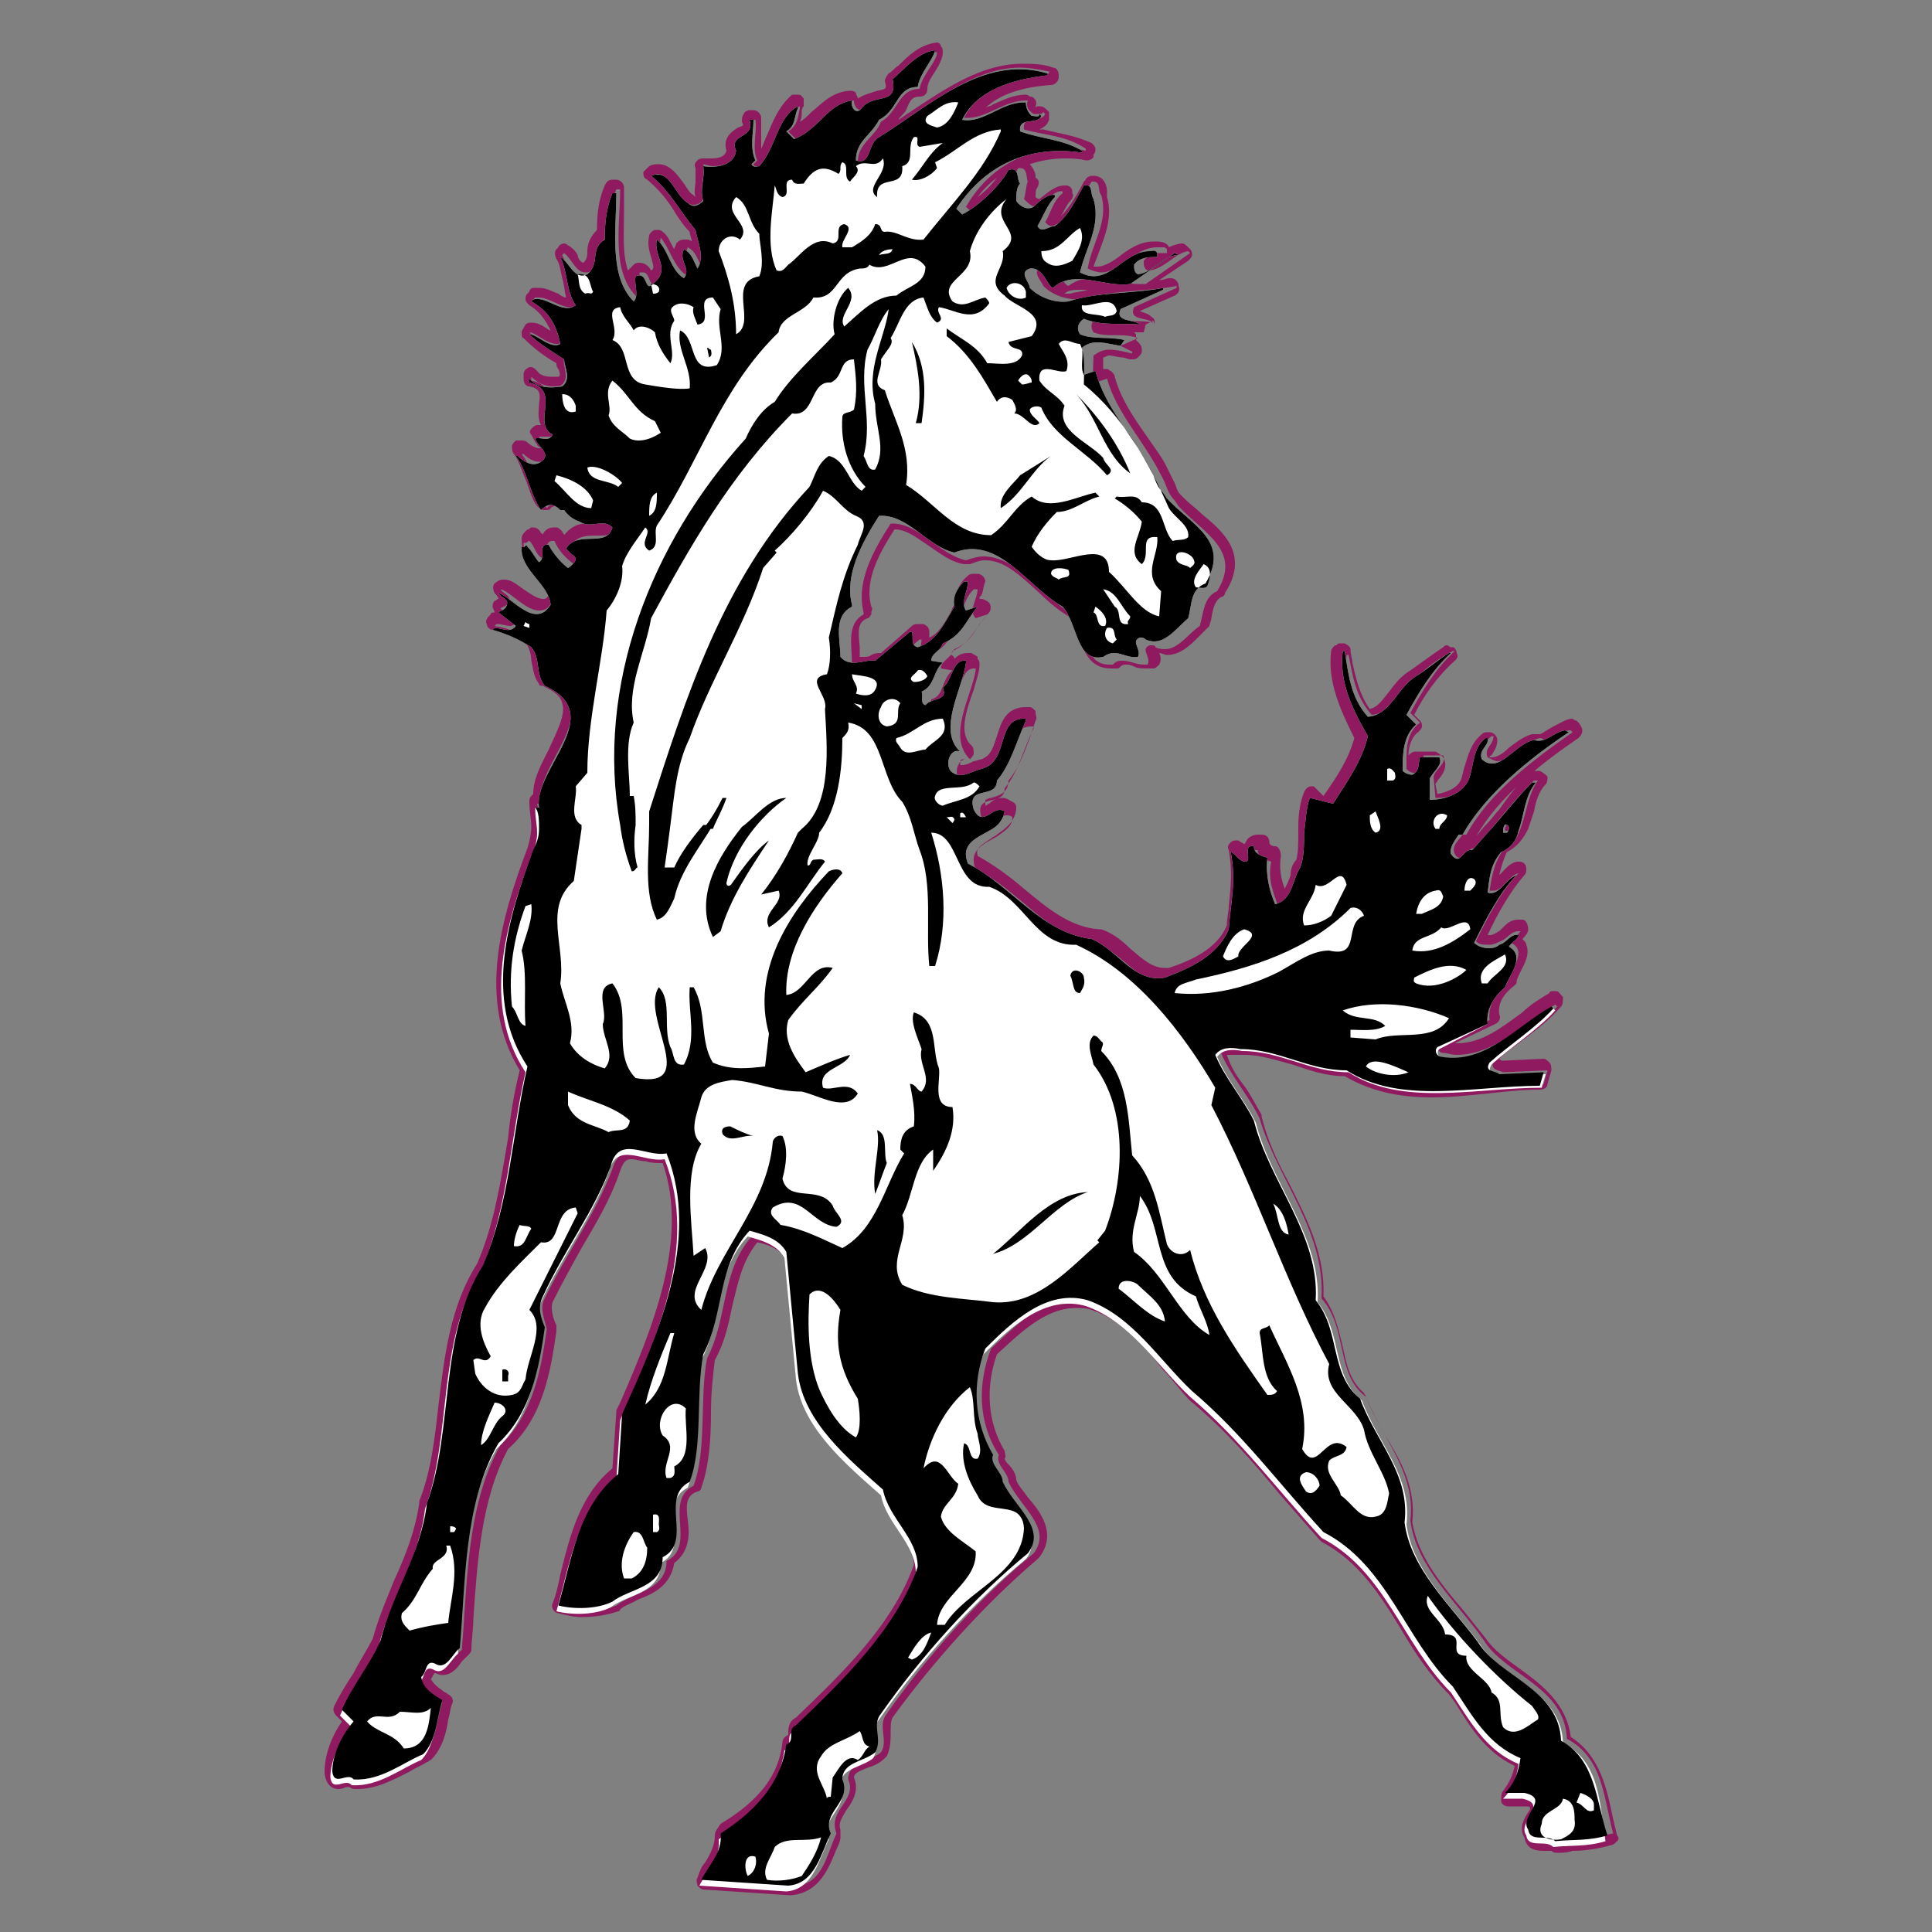 <?xml version="1.0" encoding="utf-8"?>
<!-- Generator: Adobe Illustrator 18.1.1, SVG Export Plug-In . SVG Version: 6.00 Build 0)  -->
<!DOCTYPE svg PUBLIC "-//W3C//DTD SVG 1.1//EN" "http://www.w3.org/Graphics/SVG/1.1/DTD/svg11.dtd">
<svg version="1.1" xmlns="http://www.w3.org/2000/svg" xmlns:xlink="http://www.w3.org/1999/xlink" x="0px" y="0px"
	 viewBox="0 0 100 100" enable-background="new 0 0 100 100" xml:space="preserve">
<rect x="0" y="0" width="100" height="100" fill="#808080" stroke="none"/>
<g id="AREA_3">
	<g>
		<path fill="#8F1A60" d="M48.5,2.7c0,0.5-0.8,1.2-0.9,1.9c0,0,0,0,0,0c-1.1,0-1.1,1.2-2,1.7c-0.3,0.8-1.2,1.1-1.2,2.1
			c0.1,0,0.2,0,0.2,0c0.5,0,0.4-1,1-1.3c2.2-1.4,4.6-3.6,7.2-3.6c0.5,0,1,0.1,1.5,0.2l0,0.1c-1.7,0.2-3.6,0.7-4.4,2.3
			c0.1,0,0.2,0,0.2,0c1,0,1.9-0.9,3-0.9l0.1,0c-0.1,0.3,0,0.5,0.3,0.7c0,0,0,0,0.1,0c0.1,0,0.1,0,0.2,0c0.1,0,0.1,0,0.2-0.1l0.1,0.1
			c-0.2,0.5-1.2,0-1.1,0.8c1,0.3,2.2,0.3,3.2,1l0,0.1c-0.4-0.1-0.8-0.1-1.1-0.1c-2.2,0-4,1.1-5.1,3l0.3,0.3c0.9-0.4,1.9-1.3,2.4-2.3
			c0.1,0,0.1,0,0.1,0c0.4,0,0.3,0.5,0.4,0.7c-0.1,0.2-0.1,0.6-0.2,0.9c0.2,0.2,0.4,0.4,0.6,0.4c0.1,0,0.2,0,0.3-0.1
			c0.3-0.3,0.7-0.7,1-0.7c0,0,0,0,0.1,0l0,0.1c-0.5,0.4-0.6,1-0.9,1.5c0.1,0.1,0.2,0.2,0.3,0.2c0.2,0,0.4-0.2,0.6-0.2c0,0,0,0,0,0
			c0.6-0.5,1.1-1.4,1.5-2.1c0,0,0,0,0.1,0c0.4,0,0.2,0.5,0.4,0.7c0.4,1.4-0.5,2.5-0.7,3.8c0.2,0.1,0.5,0.2,0.7,0.2
			c1,0,1.7-1.3,2.9-1.3c0,0,0.1,0,0.1,0c0,0,0.1,0,0.2,0c0.1,0,0.1,0,0.2,0.1l0,0.2c-0.1,0-0.3,0-0.4,0c-0.3,0-0.6,0.1-0.8,0.4
			c0,0.2,0,0.4,0.2,0.5c0.8,0,1.4-0.9,2.1-1l0.1,0.1l-2.3,1.6c-0.1,0-0.2,0-0.4,0c-0.7,0-1.6-0.3-2.3-0.3c-0.5,0-0.9,0.1-1.3,0.4
			c-0.3-0.1-0.6-1-1.2-1c0,0,0,0-0.1,0c-0.7,0.2-0.1,0.7,0,1c0.5,0.5,1.2,0.7,1.8,0.7c0.1,0,0.1,0,0.2,0c1.5-0.5,3.5-0.4,4.9-0.7
			l0,0.1l-2.2,1c-0.3,0.7,0.6,0.5,1,0.8c0,0,0,0,0,0c-1-0.2-2,0.1-2.9-0.3c-0.3,0.2-0.4,0.5-0.2,0.8c0.7,0.3,1.5,0,2.3,0.3l0,0
			L58,17.9l0.6,0.3l0,0.1c-0.4-0.1-0.8-0.2-1.2-0.2c-0.3,0-0.5,0.1-0.8,0.3c0,0.5-0.1,1,0.1,1.4l0.6-0.2c0.5,1.8,1.9,3.2,2.8,5
			c0.3,0.5,0.3,0.9,0.7,1.3l0.2,0.3c1.3,1.4,3.3,2.3,2,4.4c-0.7,0.3-0.7,1.1-0.9,1.8c-0.6,0.4-1.1,1.2-1.8,1.2c-0.1,0-0.3,0-0.5-0.1
			c0-0.1-0.1-0.1-0.2-0.1c0,0-0.1,0-0.1,0c0,0,0,0,0,0c-0.5,0.2,0.1,0.6-0.1,1c-0.1,0-0.1,0-0.2,0c-0.4,0-0.7-0.2-1.1-0.2
			c-0.2,0-0.3,0-0.5,0.2c-0.1,0-0.1,0-0.2,0c-1.3,0-1.2-1.8-1.9-2.6c-1.5-0.9-2.8-3-4.6-3c-0.3,0-0.6,0.1-0.9,0.2
			c-1.4-0.3-2.4-1.9-3.8-1.9c0,0-0.1,0-0.1,0c-0.9,1.4-1.8,3-1.4,4.6l0,0.1c-0.9,0.5-0.6,1.6-0.6,2.6c0.2,0.2,0.4,0.3,0.6,0.3
			c0.3,0,0.7-0.1,1-0.1c0,0,0.1,0,0.1,0l1.8-1.5l0.1,0c0,0.3-0.2,0.7,0.3,0.8c1-0.2,1.4-1.3,1.9-2.1c-0.1-0.5,0.2-1,0.5-1.3l0.2,0
			c0,0.5-0.5,1.1-0.1,1.5l0.6-0.2l0,0c-0.6,0.7-0.9,1.5-1.8,1.9c-0.1,0.4-0.6,0.5-0.6,0.9l0.6,0.1c-0.6,0.5-0.4,1.3-1.1,1.5
			c0,0.2-0.1,0.6,0.2,0.7c0.3-0.4,1.2-0.2,0.9-0.9c0.5-0.4,0.5-1.4,1.1-1.4c0,0,0.1,0,0.1,0l0,0.1c-0.2,1.3-1.5,3.4-0.3,4.6l0,0
			c-0.1,0-0.1,0-0.2,0c-0.4,0-0.6,0.6-0.4,1c0.1,0.1,0.3,0.2,0.5,0.2c0.4,0,0.8-0.2,1.1-0.3c1.5-0.4,0.7-2.6,2.2-2.6
			c0,0,0.1,0,0.1,0l0,0.1c-0.5,1-0.8,2.3-1.5,3.1c0,1-1.6,0.2-1.2,1.5c0.1,0.3,0.3,0.3,0.4,0.3c0.3,0,0.6-0.4,0.9-0.4
			c0.1,0,0.2,0,0.3,0.1c0,0.5-0.4,0.7-0.8,1h0c-0.7,0.4-1.5,0.7-1.1,1.7c2.2,1,3.8,3.6,6.4,3.9c1.2,0.5,2.1,2,3.4,2
			c0.1,0,0.2,0,0.3,0c1.4-0.5,2.7-1.1,3.3-2.5c0.1-1.4,0.4-2.5,0.1-4c0.3,0.1,0.4,0.5,0.7,0.5c0,0,0,0,0,0c0.3-0.2-0.1-0.9,0.3-0.9
			c0,0,0.1,0,0.1,0c0,0.4,0.4,0.5,0.7,0.6c-0.2,0.9,0.1,1.6,0.4,2.4c0.9-0.2,0.8-1.3,1.3-1.9c0.1-0.5,0.2-1.2,0.2-1.8h0
			c0-0.6,0.1-1.2,0.3-1.8l1.2,0.3c0.7-1.1,1.5-2.2,1.8-3.5c-0.7-1.3-1.5-2.8-1.3-4.4l0.1,0C70,34.8,70.1,36,71,37
			c1.2-0.1,1.5-1.5,2.5-2.1c0.4-0.4,1.1-0.9,1.7-1.2l0.1,0c-1,0.9-1.7,2.1-2.3,3.2l0.5,0.5c-0.8,0.6-0.7,1.6-0.7,2.4
			c0.1,0.1,0.2,0.2,0.4,0.2c0,0,0.1,0,0.1,0c0.4-0.1,0.3-0.6,0.4-0.9l1,0c0.2,0.4-0.4,0.7-0.5,1.1l0.1,1.1c0.7,0,1.6-0.2,2-1
			c0.3-0.8,0.3-1.7,0.9-2.2l0.1,0c0,0.5-0.5,0.6-0.3,1.1c0.2,0.1,0.4,0.2,0.5,0.2c0.7,0,1.4-1,2.2-1.2c0.1,0,0.2,0.1,0.3,0.1
			c0.4,0,0.8-0.5,1.3-0.5l0.1,0.1c-2,1.4-4.3,3.1-5.5,5.3h-0.2c-0.2,0.3-0.6,0.6-0.4,1c0.1,0.2,0.2,0.2,0.3,0.2
			c0.2,0,0.4-0.5,0.7-0.5c0,0,0,0,0,0c0.3-0.3,0.6-0.6,0.9-1l0.7,0c0,0,0,0.1,0,0.1l0.2,0c0.1,0,0.1-0.2,0.1-0.3
			c0-0.1-0.1-0.1-0.1-0.1c-0.1,0-0.2,0.2-0.2,0.3l-0.7,0c0.7-0.9,1.5-1.8,2.2-2.5l0.2,0c-0.5,0.7-0.6,1.7-0.9,2.5h0
			c-0.2,0.5-0.4,0.9-0.9,1.1c-0.5,0.7-0.6,1.5-0.7,2.1c0.1,0,0.2,0,0.2,0c0.5,0,0.8-0.8,1.3-0.9l0,0c-0.9,0.9-1.6,2.3-2.2,3.5
			c0.1,0.2,0.4,0.2,0.7,0.2c0.2,0,0.4-0.1,0.6-0.2c0.3-0.1,0.5-0.5,0.9-0.5c0,0,0.1,0,0.1,0c-0.1,0.2-0.5,0.4-0.5,0.6
			c0.9,0.4,0,1.4-0.2,2.1c-0.6,0.5-1,1.2-0.9,1.9l-2.6,1.2c-0.3,0.2,0,0.5,0.2,0.5c0.2,0,0.4,0.1,0.7,0.1c2,0,3.5-1.7,5.1-2.6
			l0.1,0.1c-0.9,1-2.3,1.9-3.3,2.8c-0.2,0.5,0.3,0.5,0.5,0.6l2.3-0.1l-0.2,0.7c-1.8,0-3.7,0.3-5.6,0.3c-1.6,0-3.1-0.2-4.4-1.1
			c0,0-0.1,0-0.1,0c-1.9,0-3.4-1.1-5.3-1.1c0,0-0.1,0-0.1,0c-0.1,0-0.3,0-0.4,0c-0.3,0-0.7,0.1-0.8,0.3c0.5,1.2,1.5,2.3,2,3.4
			c0.9,3.1,3.4,5.8,3.2,9.3c1.4,1.6,0.7,3.9,2.3,5.1c0.8,2.1,2.6,3.9,2.3,6.4c0.3,2.4,2.4,4.2,3.8,6.2c1.1,1.8,4.2,2.4,4.3,5.1
			c1.9,1,1.9,3.1,2.4,4.9c-1,0.2-1.8,0.2-2.7,0.3c-0.1-0.1-0.3-0.1-0.5-0.1c-0.1,0-0.2,0-0.3,0c-0.3,0-0.5,0-0.6-0.4
			c-0.5-0.7,1.2-1.5-0.2-1.9l-1,0c0.5-0.5,0.7-1.1,0.8-1.8c-1.7-0.7-2.5-2.2-3.5-3.7c-2.5-2.6-3.4-6.3-6.7-8
			c-2.3-2.5-4.1-5.1-6.8-7.3c-1.7-1.6-3-3.9-5.4-4.7c-0.3-0.1-0.6-0.1-0.9-0.1c-1.8,0-3.2,1.5-4.4,2.6c-0.7,1.8-0.7,3.8,0.4,5.5
			c-0.2,0.5,0.5,0.9,0.5,1.4c0.6,1.3,2.3,2.4,1.3,3.7c-2.8,2.3-5.5,5.3-7.6,8.3c-0.5,0.6,0.1,1.4-0.3,2c-0.6,0.5-1.7,0.5-1.7,1.4
			c0.5,1.1-1.1,1.6-0.6,2.8c-0.5,1-0.7,2.7-2.2,2.7l-4.5-0.3c0.4-0.8,1.1-1.4,1-2.4c1.7-1.1,3.2-2.4,3.4-4.6c0.6-0.1,0.1-0.8,0.5-1
			c2.4-2.3,5.2-5,6.3-8.2c0-1.5-1.5-2.5-1.8-4c-1.7-1.5-4-3.5-4.4-6L40.9,65c-0.4-0.6-1.2-0.9-1.9-1.1c-1.7,1.8-1.3,4.3-2.4,6.4
			c-0.4,2,0,4.7-0.7,6.6c-1.6,0.8,0.2,3.1-1.4,3.9c0,1.5-1.7,1.6-2.6,2.3c-0.5,0.2-1.1,0.3-1.7,0.3c-0.4,0-0.8,0-1.1-0.1
			c0.7-2.4,1-5.2,3.1-6.8l0.2-3.1c1.7-4.1,4-9.1,2.3-13.5c-0.1,0-0.2,0-0.3,0c-0.6,0-1.2-0.3-1.7-0.3c-0.4,0-0.8,0.2-1,0.9
			c-0.9,2.4-2.4,4.4-3.5,6.7c-0.3,0.5,0,1.1,0.1,1.6c-0.3,2.1-0.7,4.4-2.4,6c-1.8,3.2-1.7,7.3-2,10.6c-0.4,0.3-0.6,0.9-1.1,0.9
			c-0.1,0-0.2,0-0.3-0.1c-0.1,0-0.1,0-0.2,0c-0.3,0-0.3,0.5-0.5,0.7c0.1,0.7,0.6,0.9,1.1,1.2c-0.3,0.9-0.3,2-1,2.8
			c-1,0.4-2.2,1.3-3.5,1.3c0,0-0.1,0-0.1,0c-0.1-0.1-0.2-0.1-0.3-0.1c-0.2,0-0.4,0.1-0.5,0.1c-0.2,0-0.3-0.1-0.3-0.4
			c0-0.9,0.5-1.9,1.1-2.6l-0.6-0.6c0.5-1.2,1.5-2.3,2-3.6c0.6-2.4,2.1-4.5,2.4-7.1c1.4-3.8,0.6-8.7,2.9-12.3
			c1.4-3.3,1.5-6.8,2.3-10.3c-2.3-3.5-1-7.7,0.3-11.2c0.1-0.3,0.2-0.8,0.3-1.2c0-0.4,0-0.9-0.1-1.3l0.2,0c-0.4-2,3.5-4.8,0.3-6.3
			c-0.5-0.6-0.2-1.4-0.7-2c-0.6-0.5-1.3-0.8-2-0.9l0.1-0.1c0.3,0,0.5,0.1,0.7,0.1c0.1,0,0.3-0.1,0.4-0.2l-0.9-0.7
			c0.1-0.1,0.3-0.1,0.4-0.3c0.2-0.4-0.2-0.4-0.4-0.7l0,0c0.5,0.1,1.3,1.1,2,1.1c0.3,0,0.5-0.1,0.7-0.5c0-1.1-1.5-1.8-1.5-3
			c0,0,0,0,0.1,0c0.1,0,0.1-0.1,0.2-0.1c0,0,0,0,0.1,0.1c0.2,0.3,0.3,0.7,0.6,0.8c0.4-0.2,0-0.9,0.5-0.9c0,0,0,0,0.1,0
			c0.2,0.5,0.6,0.9,1,1.2c0.2-0.2,0.6-0.5,0.2-0.7l-0.3-0.3c0.6-1,2.2,0.1,2.4-1.1c-0.2-0.2-0.3-0.2-0.5-0.2c-0.2,0-0.5,0.1-0.7,0.1
			c-0.2,0-0.3,0-0.5-0.1c-0.3-0.1-0.5-0.4-0.8-0.6h-0.2c-0.2-0.1-0.3-0.3-0.5-0.3c-0.1,0-0.3,0.1-0.5,0.3h0
			c-0.6-0.9-0.6-1.9-1.3-2.8l0.1,0c0.2,0.2,0.5,0.4,0.8,0.4c0.1,0,0.2,0,0.3-0.1c0.6-0.4-0.2-0.8-0.3-1.2c0,0,0.1,0,0.1,0
			c0.1,0,0.3,0,0.4,0c0.1,0,0.3,0,0.3-0.2c-1.2-0.7,0.5-2.4-1.2-2.7l0-0.2c0.3,0.3,0.7,0.5,1.1,0.5c0.2,0,0.4,0,0.5-0.1
			c0.4-0.4,0-0.9,0.1-1.4c-0.7-0.3-1.3-0.8-1.8-1.3l0,0c0.3,0,0.9,0.6,1.4,0.6c0.1,0,0.2,0,0.3-0.1c-0.2-0.9-0.6-1.7-1.5-2.2
			l0.1-0.1c0.1,0,0.1,0,0.2,0c0.5,0,1.1,0.5,1.6,0.5c0.2,0,0.3,0,0.4-0.2c-0.5-0.7-0.4-1.7-0.8-2.5l0.1-0.1c0.4,0.3,0.6,1,1.1,1
			c0.1,0,0.2,0,0.3-0.1c0.6-0.7,0.1-1.3,0.9-1.8c0-0.9,0.1-1.6,0.4-2.4l0.2,0c0,1.8-0.5,4.3,0.9,5.6c0.4-0.3,0.1-0.9,0.1-1.3
			c0.1,0,0.1,0,0.2,0c0.3,0,0.3,0.6,0.5,0.6c0.1,0,0.2-0.1,0.3-0.2c0.8-0.6-0.1-1.4,0.1-2.2c0.5,0.6,0.7,1.6,1.4,2
			c0.4-0.5-0.3-0.9,0-1.5c0.4,0.2,0.5,0.6,0.7,1c0.4-0.6,0-1.4-0.1-2c-0.7-0.9-1.3-2.1-2.3-2.8C33.8,9.1,33.9,9,34,9
			c0.7,0,1,1.2,1.6,1.5c0.1,0.1,0.2,0.1,0.3,0.1c0.2,0,0.4-0.1,0.5-0.3c-0.2-0.7,0.1-1.1,0-1.8c0.1,0,0.3,0.1,0.5,0.1
			c0.5,0,1.2-0.2,1.3-0.8c-0.3-1,1.1-0.7,0.7-1.6l0.2,0c0.1,0.6-0.2,1.5,0.1,2.1l-0.2,0.2c0,0.1,0.1,0.1,0.2,0.1c0,0,0.1,0,0.1,0
			c0,0,0.1,0,0.1,0c0.9-0.9,0.9-2.5,2-3.1l0,0.1c-0.1,0.4-0.1,0.9-0.6,1.2l0.4,0.4c1.2-0.5,1.6-1.7,3-2c0,0.2,0.1,0.5,0.4,0.5
			c0.1,0,0.1,0,0.2-0.1c0.6-0.8,1.9-0.2,1.6-1.5C46.9,3.6,47.6,2.7,48.5,2.7 M48.5,2.2C48.5,2.2,48.4,2.2,48.5,2.2
			c-0.9,0.1-1.5,0.7-2,1.2c-0.2,0.1-0.3,0.3-0.5,0.4c-0.1,0.1-0.2,0.3-0.2,0.4c0.1,0.4,0.1,0.4-0.4,0.5c-0.3,0.1-0.7,0.2-1,0.4
			c0-0.1-0.1-0.2-0.1-0.3c-0.1-0.1-0.2-0.1-0.3-0.1c0,0-0.1,0-0.1,0c-0.9,0.1-1.4,0.7-1.9,1.1c-0.2,0.2-0.4,0.4-0.6,0.5
			c0.1-0.2,0.1-0.3,0.1-0.5c0-0.1,0-0.2,0.1-0.3c0-0.1,0-0.2,0-0.3l0-0.1c-0.1-0.1-0.1-0.2-0.3-0.2c0,0-0.1,0-0.1,0
			c-0.1,0-0.1,0-0.2,0C40.3,5.5,40,6.3,39.7,7c-0.1,0.2-0.2,0.5-0.3,0.7c0-0.2,0-0.5,0-0.8c0-0.3,0-0.5,0-0.8c0-0.2-0.2-0.4-0.4-0.4
			l-0.2,0c0,0,0,0,0,0c-0.1,0-0.3,0.1-0.3,0.2c-0.1,0.1-0.1,0.3-0.1,0.4c0.1,0.2,0.1,0.2-0.2,0.3c-0.3,0.2-0.8,0.5-0.6,1.2
			c-0.1,0.4-0.6,0.4-0.8,0.4c-0.1,0-0.2,0-0.3,0c0,0-0.1,0-0.1,0c-0.1,0-0.2,0-0.3,0.1c-0.1,0.1-0.2,0.2-0.1,0.4c0,0.3,0,0.5,0,0.7
			c0,0.2-0.1,0.5,0,0.8c0,0,0,0,0,0c0,0-0.1-0.1-0.1-0.1c-0.2-0.1-0.3-0.3-0.5-0.6c-0.3-0.4-0.7-1-1.3-1c-0.2,0-0.3,0-0.5,0.1
			c-0.1,0.1-0.2,0.2-0.3,0.3c0,0.2,0,0.3,0.2,0.4c0.6,0.5,1.1,1.1,1.5,1.8c0.2,0.3,0.4,0.6,0.7,0.9c0,0.2,0.1,0.3,0.1,0.5
			c0,0,0,0,0,0c0,0-0.1-0.1-0.2-0.1c-0.1,0-0.1,0-0.2,0c-0.2,0-0.3,0.1-0.4,0.2c0,0.1-0.1,0.2-0.1,0.3c-0.2-0.3-0.3-0.7-0.6-0.9
			c-0.1-0.1-0.2-0.1-0.3-0.1c0,0-0.1,0-0.1,0c-0.1,0-0.3,0.2-0.3,0.3c-0.1,0.4,0,0.8,0.1,1.1c0.1,0.4,0.2,0.6,0,0.7
			c-0.1-0.2-0.3-0.4-0.6-0.4c-0.1,0-0.2,0-0.3,0.1c-0.1,0.1-0.2,0.2-0.3,0.3c0,0,0,0,0,0c-0.3-0.9-0.2-2-0.2-3.1c0-0.4,0-0.8,0-1.2
			c0-0.2-0.2-0.4-0.4-0.4l-0.2,0c0,0,0,0,0,0c-0.2,0-0.3,0.1-0.4,0.3c-0.3,0.7-0.4,1.4-0.4,2.3c-0.4,0.4-0.5,0.8-0.5,1.1
			c0,0.2,0,0.4-0.2,0.6c0,0,0,0,0,0c-0.1,0-0.3-0.2-0.3-0.4c-0.1-0.2-0.3-0.4-0.5-0.5c-0.1-0.1-0.2-0.1-0.2-0.1
			c-0.1,0-0.3,0.1-0.3,0.2l-0.1,0.1c-0.1,0.1-0.1,0.3,0,0.5c0.2,0.3,0.2,0.6,0.3,1c0.1,0.3,0.1,0.6,0.2,1c-0.1,0-0.3-0.1-0.4-0.2
			c-0.3-0.1-0.6-0.3-1-0.3c-0.1,0-0.2,0-0.3,0c-0.1,0-0.2,0.1-0.2,0.2l-0.1,0.1c-0.1,0.1-0.1,0.2-0.1,0.3c0,0.1,0.1,0.2,0.2,0.3
			c0.5,0.3,0.8,0.7,1.1,1.3c-0.1,0-0.2-0.1-0.2-0.1c-0.3-0.2-0.5-0.3-0.8-0.3c0,0,0,0,0,0c-0.1,0-0.2,0-0.3,0.1
			C27.1,17,27,17.1,27,17.2c0,0.1,0,0.3,0.1,0.3c0.5,0.5,1,0.9,1.7,1.3c0,0.1,0,0.2,0.1,0.3c0.1,0.2,0.1,0.4,0,0.4
			c-0.1,0-0.2,0-0.3,0c-0.2,0-0.6,0-0.8-0.3c-0.1-0.1-0.2-0.2-0.3-0.2c0,0-0.1,0-0.1,0c-0.2,0.1-0.3,0.2-0.3,0.4l0,0.2
			c0,0.2,0.1,0.4,0.3,0.4c0.5,0.1,0.6,0.3,0.5,0.9c0,0.3-0.1,0.7,0.1,1.1c-0.1,0-0.1,0-0.2,0c-0.1,0-0.2,0.1-0.3,0.2
			c-0.1,0.1-0.1,0.2,0,0.3c0.1,0.2,0.2,0.4,0.3,0.5c0,0.1,0.1,0.1,0.2,0.2c0,0,0,0,0,0c0,0-0.1,0-0.1,0c-0.1,0-0.4-0.1-0.6-0.3
			c-0.1-0.1-0.2-0.1-0.3-0.1c-0.1,0-0.1,0-0.2,0l-0.1,0c-0.1,0.1-0.2,0.2-0.2,0.3c0,0.1,0,0.3,0.1,0.4c0.3,0.4,0.4,0.9,0.6,1.3
			c0.2,0.5,0.3,1,0.6,1.4c0.1,0.1,0.2,0.2,0.4,0.2c0.1,0,0.3,0,0.3-0.1c0.1-0.1,0.2-0.1,0.2-0.1c0,0,0.1,0,0.2,0.1
			c0.1,0.1,0.2,0.1,0.3,0.1h0.1c0.2,0.2,0.5,0.5,0.8,0.6c0.1,0,0.1,0.1,0.2,0.1c-0.4,0-0.8,0.2-1.1,0.6c0-0.1-0.1-0.1-0.1-0.2
			c-0.1-0.1-0.2-0.2-0.3-0.2c0,0-0.1,0-0.1,0c-0.3,0-0.4,0.1-0.5,0.2c0,0-0.1,0.1-0.1,0.2c0,0,0-0.1-0.1-0.1
			c-0.1-0.3-0.4-0.3-0.4-0.3c-0.1,0-0.2,0-0.2,0.1c-0.1,0-0.1,0-0.2,0.1c-0.1,0.1-0.2,0.2-0.2,0.4c0,0.8,0.4,1.4,0.8,1.9
			c0.3,0.4,0.6,0.7,0.6,1c-0.1,0.2-0.2,0.2-0.3,0.2c-0.3,0-0.7-0.3-1-0.5c-0.3-0.2-0.6-0.5-1-0.5c0,0-0.1,0-0.1,0
			c-0.1,0-0.3,0.1-0.4,0.2c-0.1,0.1-0.1,0.3,0,0.5c0.1,0.1,0.2,0.2,0.2,0.3c-0.1,0-0.1,0.1-0.2,0.1c-0.1,0.1-0.1,0.2-0.1,0.3
			c0,0.1,0.1,0.2,0.1,0.3c-0.1,0-0.2,0-0.2,0.1l-0.1,0.1c-0.1,0.1-0.2,0.3-0.1,0.4c0,0.2,0.2,0.3,0.3,0.3c0.6,0.1,1.3,0.4,1.8,0.8
			c0.1,0.2,0.2,0.5,0.2,0.8c0.1,0.4,0.1,0.8,0.4,1.2c0,0.1,0.1,0.1,0.2,0.1c0.6,0.3,0.9,0.5,1,0.9c0.2,0.6-0.3,1.5-0.7,2.4
			c-0.4,0.8-0.8,1.5-0.8,2.3c0,0,0,0-0.1,0.1c-0.1,0.1-0.1,0.2-0.1,0.3c0,0.5,0.1,0.9,0.1,1.3c0,0.3-0.1,0.8-0.2,1.1
			c-1.4,3.7-2.6,7.9-0.4,11.5c-0.3,1.2-0.5,2.4-0.6,3.5c-0.4,2.3-0.7,4.4-1.6,6.5c-1.4,2.2-1.7,4.8-2,7.3c-0.2,1.8-0.4,3.5-1,5
			c0,0,0,0.1,0,0.1c-0.2,1.4-0.7,2.7-1.3,4c-0.4,1-0.8,1.9-1.1,3c-0.3,0.6-0.7,1.2-1,1.8c-0.4,0.6-0.7,1.1-1,1.7
			c-0.1,0.2,0,0.4,0.1,0.5l0.3,0.3c-0.5,0.7-0.9,1.7-0.9,2.6c0,0,0,0,0,0.1c0.1,0.7,0.5,0.8,0.7,0.8c0.1,0,0.2,0,0.4-0.1
			c0.1,0,0.1,0,0.2,0c0.1,0.1,0.2,0.1,0.3,0.1c0,0,0.1,0,0.1,0c1,0,1.9-0.5,2.7-0.9c0.3-0.2,0.6-0.3,0.9-0.5c0.1,0,0.1-0.1,0.2-0.1
			c0.6-0.6,0.8-1.4,0.9-2.1c0.1-0.3,0.1-0.6,0.2-0.8c0.1-0.2,0-0.4-0.2-0.5c-0.1-0.1-0.2-0.1-0.3-0.2c-0.3-0.2-0.5-0.4-0.6-0.6
			c0.1-0.1,0.1-0.2,0.2-0.3c0,0,0,0,0,0c0.1,0,0.2,0.1,0.4,0.1c0.5,0,0.8-0.4,1-0.7c0.1-0.1,0.2-0.2,0.3-0.3
			c0.1-0.1,0.2-0.2,0.2-0.3c0-0.5,0.1-1.1,0.1-1.6c0.2-2.9,0.4-6.2,1.8-8.8c1.8-1.6,2.2-4,2.5-6.1l0-0.1c0-0.1,0-0.2,0-0.2
			c-0.2-0.4-0.3-0.9-0.2-1.2c0.5-1,1-1.9,1.5-2.8c0.7-1.2,1.5-2.5,2-4c0.2-0.6,0.4-0.6,0.6-0.6c0.2,0,0.4,0.1,0.7,0.1
			c0.3,0.1,0.6,0.1,0.9,0.1c1.4,4-0.6,8.7-2.2,12.4L31.9,73c0,0,0,0.1,0,0.1l-0.2,2.9c-1.7,1.4-2.2,3.5-2.7,5.5
			c-0.1,0.5-0.2,1-0.4,1.5c-0.1,0.2,0.1,0.5,0.3,0.5c0.4,0.1,0.8,0.2,1.2,0.2c0.7,0,1.3-0.1,1.9-0.3c0,0,0.1,0,0.1-0.1
			c0.2-0.2,0.6-0.3,0.9-0.5c0.8-0.3,1.7-0.7,1.9-1.9c0.8-0.6,0.8-1.5,0.7-2.2c-0.1-0.8-0.1-1.3,0.5-1.5c0.1,0,0.2-0.1,0.2-0.2
			c0.4-1.1,0.5-2.5,0.5-3.9c0-1,0.1-1.9,0.2-2.7c0.5-0.9,0.7-1.8,0.9-2.8c0.3-1.2,0.5-2.3,1.3-3.3c0.5,0.1,1,0.3,1.4,0.7l0.6,6.2
			c0.4,2.5,2.5,4.5,4.3,6l0.1,0.1c0.2,0.7,0.6,1.3,0.9,1.8c0.4,0.6,0.8,1.2,0.8,1.9c-1.1,3.1-3.7,5.6-6.1,7.9l0,0
			c-0.4,0.2-0.4,0.6-0.4,0.8c0,0,0,0.1,0,0.1c-0.2,0.1-0.3,0.2-0.3,0.4c-0.2,1.7-1.2,3-3.2,4.2C37.1,94.7,37,94.8,37,95
			c0,0.5-0.2,0.9-0.5,1.4c-0.2,0.2-0.3,0.5-0.4,0.8c-0.1,0.1,0,0.3,0,0.4c0.1,0.1,0.2,0.2,0.3,0.2l4.5,0.3c1.5-0.1,2-1.4,2.4-2.4
			c0.1-0.2,0.2-0.4,0.2-0.6c0-0.1,0-0.2,0-0.4c-0.1-0.3,0-0.5,0.3-1c0.3-0.4,0.7-1,0.4-1.7c0-0.2,0.2-0.3,0.7-0.5
			c0.3-0.1,0.6-0.2,0.9-0.5c0,0,0.1-0.1,0.1-0.1c0.2-0.4,0.2-0.9,0.2-1.2c0-0.4,0-0.6,0.1-0.8c2.1-2.9,4.8-5.9,7.5-8.2
			c0,0,0,0,0.1-0.1c0.9-1.2,0.1-2.3-0.6-3.1c-0.2-0.3-0.5-0.6-0.6-0.9c0-0.3-0.2-0.6-0.4-0.8C52,75.6,52,75.5,52,75.5
			c0.1-0.1,0-0.3,0-0.4c-0.9-1.5-1-3.3-0.4-5l0,0c1.2-1.1,2.5-2.4,4.1-2.4c0.3,0,0.5,0,0.8,0.1c1.5,0.5,2.7,1.8,3.7,3.1
			c0.5,0.5,0.9,1.1,1.4,1.6c1.8,1.5,3.2,3.1,4.6,4.8c0.7,0.8,1.4,1.6,2.1,2.4c0,0,0.1,0.1,0.1,0.1c1.9,1,3,2.7,4.1,4.5
			c0.7,1.2,1.5,2.4,2.5,3.4l0.3,0.4c0.8,1.3,1.6,2.6,3.1,3.3c-0.1,0.5-0.3,0.9-0.6,1.3c-0.1,0.1-0.1,0.3-0.1,0.5s0.2,0.3,0.4,0.3
			l0.9,0c0.1,0,0.2,0,0.2,0.1c0,0.1-0.1,0.2-0.1,0.2c-0.2,0.3-0.5,0.8-0.2,1.3c0.1,0.5,0.4,0.7,1,0.7l0.1,0l0.1,0c0.2,0,0.2,0,0.2,0
			c0.1,0.1,0.2,0.1,0.3,0.1c0,0,0,0,0,0c0.3,0,0.5,0,0.8-0.1c0.6,0,1.3-0.1,2-0.3c0.1,0,0.2-0.1,0.3-0.2c0.1-0.1,0.1-0.2,0-0.3
			c-0.1-0.4-0.2-0.8-0.3-1.3c-0.3-1.4-0.7-2.9-2.1-3.8c-0.2-1.7-1.5-2.7-2.6-3.5c-0.7-0.5-1.4-1-1.8-1.6c-0.4-0.5-0.8-1-1.2-1.5
			c-1.2-1.4-2.3-2.8-2.6-4.5c0.2-1.8-0.6-3.2-1.4-4.5c-0.4-0.7-0.7-1.3-1-2c0-0.1-0.1-0.1-0.1-0.2c-0.7-0.6-0.9-1.4-1.1-2.4
			c-0.2-0.8-0.4-1.8-1-2.6c0.1-2.2-0.9-4.1-1.8-5.9c-0.6-1.1-1.1-2.2-1.4-3.4c0,0,0,0,0-0.1c-0.3-0.5-0.6-1.1-0.9-1.5
			c-0.4-0.5-0.7-1-0.9-1.6c0.1,0,0.2,0,0.3,0c0.1,0,0.3,0,0.4,0c0,0,0,0,0.1,0c0,0,0,0,0,0l0.1,0c0.9,0,1.7,0.3,2.5,0.5
			c0.9,0.3,1.7,0.6,2.7,0.6c1.2,0.7,2.6,1.1,4.5,1.1c1,0,1.9-0.1,2.9-0.2c0.9-0.1,1.8-0.2,2.7-0.2c0.2,0,0.4-0.1,0.4-0.3l0.2-0.7
			c0-0.1,0-0.3-0.1-0.4c-0.1-0.1-0.2-0.2-0.3-0.2c0,0,0,0,0,0l-2.1,0.1c-0.1,0-0.1,0-0.2-0.1c0.3-0.3,0.6-0.5,1-0.8
			c0.8-0.6,1.6-1.2,2.2-1.9c0.1-0.1,0.1-0.3,0.1-0.5l-0.1-0.1c-0.1-0.1-0.1-0.2-0.3-0.2c0,0-0.1,0-0.1,0c-0.1,0-0.2,0-0.2,0.1
			c-0.5,0.3-1,0.6-1.4,1c-1.1,0.8-2.1,1.6-3.4,1.6c0,0-0.1,0-0.1,0l2.1-1c0.2-0.1,0.3-0.3,0.2-0.5c-0.1-0.7,0.4-1.2,0.8-1.5
			c0.1-0.1,0.1-0.1,0.1-0.2c0-0.1,0.1-0.3,0.2-0.5c0.2-0.4,0.5-0.9,0.3-1.4c0-0.1-0.1-0.2-0.2-0.3c0.1-0.1,0.3-0.3,0.3-0.5
			c0-0.2-0.1-0.5-0.3-0.5c-0.1,0-0.1,0-0.2,0c-0.4,0-0.6,0.2-0.8,0.4c-0.1,0.1-0.2,0.2-0.2,0.2c-0.1,0-0.1,0.1-0.2,0.1
			c0,0-0.1,0.1-0.3,0.1c0,0-0.1,0-0.1,0c0.5-1.1,1.2-2.3,1.9-3.1c0.1-0.1,0.1-0.2,0.1-0.3c0-0.1,0-0.2-0.1-0.3l0,0
			c-0.1-0.1-0.2-0.1-0.3-0.1c0,0-0.1,0-0.1,0c-0.4,0.1-0.6,0.4-0.8,0.6c0,0-0.1,0.1-0.1,0.1c0.1-0.4,0.2-0.8,0.4-1.2
			c0.6-0.3,0.9-0.8,1.1-1.2c0.1-0.3,0.2-0.6,0.3-0.9c0.1-0.6,0.3-1.1,0.6-1.4c0.1-0.1,0.1-0.3,0.1-0.4c-0.1-0.1-0.2-0.2-0.4-0.3
			l-0.2,0c0,0,0,0,0,0c-0.1,0-0.2,0-0.3,0.1c-0.6,0.5-1.1,1.2-1.6,1.9c-0.2,0.2-0.4,0.5-0.6,0.7c0,0,0,0,0,0
			c-0.3,0.3-0.5,0.6-0.7,0.8c0,0,0,0,0,0c0,0,0.1-0.1,0.1-0.1c1.2-2.1,3.4-3.8,5.3-5.1c0.1-0.1,0.2-0.2,0.2-0.4
			c0-0.1-0.1-0.3-0.2-0.4l-0.1-0.1c-0.1,0-0.2-0.1-0.2-0.1c0,0,0,0,0,0c-0.3,0-0.6,0.2-0.8,0.3C80,37.8,79.8,38,79.7,38
			c0,0-0.1,0-0.1,0c-0.1,0-0.1,0-0.2,0c0,0-0.1,0-0.1,0c-0.4,0.1-0.8,0.4-1.2,0.7c-0.3,0.3-0.6,0.5-0.9,0.5c0,0-0.1,0-0.1,0
			c0,0,0-0.1,0.1-0.1c0.1-0.2,0.3-0.4,0.3-0.8c0-0.2-0.2-0.4-0.4-0.4l-0.1,0c0,0,0,0,0,0c-0.1,0-0.2,0-0.3,0.1
			c-0.6,0.5-0.7,1.1-0.9,1.7c-0.1,0.3-0.1,0.5-0.2,0.7c-0.2,0.4-0.7,0.6-1.2,0.7l-0.1-0.5c0-0.1,0.1-0.1,0.1-0.2
			c0.2-0.2,0.6-0.7,0.3-1.2c-0.1-0.1-0.2-0.2-0.4-0.3l-1,0c0,0,0,0,0,0c-0.2,0-0.3,0.1-0.4,0.2c0-0.5,0.2-1,0.5-1.2
			c0.1-0.1,0.2-0.2,0.2-0.3c0-0.1,0-0.2-0.1-0.3l-0.3-0.3c0.5-1,1.2-2,2.1-2.8c0.1-0.1,0.2-0.2,0.1-0.4c0-0.1-0.1-0.3-0.2-0.3
			l-0.1,0c-0.1,0-0.1-0.1-0.2-0.1c-0.1,0-0.1,0-0.2,0.1c-0.6,0.4-1.4,1-1.7,1.2c-0.5,0.3-0.8,0.7-1.1,1.1c-0.4,0.5-0.6,0.8-1,0.9
			c-0.5-0.7-0.7-1.5-0.9-2.4c0-0.2-0.1-0.4-0.1-0.7c0-0.1-0.1-0.2-0.3-0.3c-0.1,0-0.1,0-0.2,0c-0.1,0-0.2,0-0.2,0.1l-0.1,0
			c-0.1,0.1-0.2,0.2-0.2,0.3c-0.2,1.6,0.5,3.1,1.2,4.5c-0.3,1.1-0.9,2-1.6,3L68,40.7c0,0-0.1,0-0.1,0c-0.2,0-0.3,0.1-0.4,0.3
			c-0.2,0.5-0.3,1.1-0.3,1.8c0,0,0,0.1,0,0.1l0,0.1c0,0.6,0,1.1-0.1,1.5c-0.2,0.2-0.3,0.5-0.3,0.8c-0.1,0.3-0.2,0.5-0.3,0.7
			c-0.2-0.5-0.3-1.1-0.2-1.7c0-0.2-0.1-0.5-0.3-0.5c-0.2,0-0.3-0.1-0.3-0.2c0-0.2-0.1-0.4-0.4-0.4c-0.1,0-0.1,0-0.2,0
			c-0.2,0-0.4,0.1-0.5,0.2c-0.1,0.1-0.1,0.2-0.2,0.3c-0.1-0.1-0.2-0.1-0.3-0.2c0,0-0.1,0-0.1,0c-0.1,0-0.2,0-0.3,0.1
			c-0.1,0.1-0.2,0.2-0.1,0.4c0.2,1.1,0.1,1.9,0,2.9c0,0.3-0.1,0.6-0.1,1c-0.5,1.2-1.8,1.8-3,2.2c-0.1,0-0.1,0-0.2,0
			c-0.7,0-1.2-0.5-1.8-1c-0.4-0.4-0.9-0.8-1.5-1c0,0-0.1,0-0.1,0C55.4,48,54.2,47,53,46c-0.7-0.6-1.5-1.2-2.4-1.7
			c-0.1-0.4,0.1-0.5,0.7-0.9c0.1-0.1,0.2-0.1,0.3-0.2c0.4-0.3,0.9-0.6,1-1.3c0-0.2,0-0.3-0.2-0.4c-0.2-0.1-0.3-0.2-0.5-0.2
			c-0.3,0-0.5,0.1-0.7,0.3c-0.1,0-0.1,0.1-0.2,0.1c0,0,0,0,0-0.1c0-0.2,0-0.2,0-0.2c0,0,0.2-0.1,0.3-0.1c0.3-0.1,0.9-0.2,0.9-0.9
			c0.5-0.6,0.8-1.4,1.1-2.2c0.1-0.3,0.2-0.6,0.3-0.9c0.1-0.1,0-0.3,0-0.4l0-0.1c-0.1-0.1-0.2-0.2-0.3-0.2c-0.1,0-0.1,0-0.2,0
			c-1.1,0-1.3,0.9-1.5,1.5c-0.2,0.6-0.3,1-0.8,1.2c-0.1,0-0.3,0.1-0.4,0.1c-0.2,0.1-0.4,0.2-0.6,0.2c-0.1,0-0.1,0-0.1,0
			c0-0.1,0-0.3,0.1-0.3c0.1,0,0.1,0,0.2,0c0.1,0,0.1,0,0.2,0c0.1-0.1,0.2-0.2,0.2-0.3l0,0c0-0.1,0-0.3-0.1-0.4
			c-0.7-0.6-0.3-1.8,0.1-2.9c0.1-0.4,0.3-0.9,0.3-1.3c0-0.1,0-0.2-0.1-0.3l0-0.1c-0.1-0.1-0.2-0.1-0.3-0.2c-0.1,0-0.1,0-0.2,0
			c-0.3,0-0.5,0.1-0.7,0.3c0-0.1-0.1-0.2-0.2-0.2c0.1-0.1,0.1-0.2,0.2-0.3c0.7-0.3,1-0.8,1.3-1.3c0.2-0.2,0.3-0.4,0.5-0.6
			c0.1-0.1,0.1-0.4,0-0.5c-0.1-0.1-0.3-0.2-0.4-0.2c0,0-0.1,0-0.1,0l0,0c0-0.1,0-0.1,0.1-0.2c0.1-0.2,0.1-0.5,0.2-0.7
			c0-0.2-0.2-0.4-0.4-0.4l-0.2,0c0,0,0,0,0,0c-0.1,0-0.2,0-0.3,0.1c-0.5,0.4-0.7,1-0.7,1.5c-0.1,0.1-0.1,0.2-0.2,0.4
			c-0.3,0.5-0.6,1.1-1.1,1.3c0-0.1,0-0.2,0-0.3c0-0.2-0.1-0.3-0.3-0.4l-0.1,0c-0.1,0-0.1,0-0.2,0c-0.1,0-0.2,0-0.3,0.1l-1.6,1.4
			c-0.2,0-0.3,0-0.5,0.1C45,34,44.8,34,44.7,34c-0.1,0-0.2,0-0.2,0c0-0.2,0-0.3,0-0.5c-0.1-0.9-0.1-1.3,0.4-1.5
			c0.1,0,0.1-0.1,0.2-0.2l0-0.1c0-0.1,0.1-0.2,0-0.3c-0.4-1.4,0.5-2.9,1.2-4c0.6,0,1.1,0.4,1.7,0.8c0.6,0.4,1.2,0.9,1.9,1
			c0,0,0.1,0,0.1,0c0.1,0,0.1,0,0.2,0c0.3-0.1,0.5-0.2,0.8-0.2c1,0,1.8,0.8,2.7,1.6c0.5,0.5,1.1,1,1.6,1.3c0.2,0.2,0.3,0.6,0.5,1
			c0.3,0.8,0.6,1.7,1.7,1.7c0.1,0,0.2,0,0.3,0c0.1,0,0.1,0,0.2-0.1c0.1-0.1,0.2-0.1,0.3-0.1c0.1,0,0.2,0,0.4,0.1
			c0.2,0.1,0.4,0.1,0.7,0.1c0.1,0,0.2,0,0.3,0c0.1,0,0.2-0.1,0.3-0.2c0.1-0.2,0.1-0.4,0-0.6c0.1,0,0.3,0.1,0.4,0.1
			c0.7,0,1.2-0.5,1.6-0.9c0.1-0.1,0.3-0.3,0.4-0.4c0.1-0.1,0.1-0.1,0.2-0.2c0-0.1,0.1-0.3,0.1-0.4c0.1-0.6,0.2-0.9,0.5-1.1
			c0.1,0,0.2-0.1,0.2-0.2c1.3-2-0.1-3.2-1.2-4.1c-0.3-0.3-0.6-0.5-0.9-0.8l-0.2-0.2c-0.2-0.2-0.2-0.4-0.3-0.6
			c-0.1-0.2-0.2-0.4-0.3-0.6c-0.3-0.7-0.8-1.3-1.2-1.9c-0.7-1-1.3-1.9-1.6-3c0-0.1-0.1-0.2-0.2-0.3c-0.1,0-0.1-0.1-0.2-0.1
			c0,0-0.1,0-0.1,0l-0.1,0c0-0.1,0-0.2,0-0.3c0-0.1,0-0.2,0-0.3c0.1,0,0.2-0.1,0.3-0.1c0.2,0,0.5,0.1,0.7,0.1c0.1,0,0.3,0.1,0.4,0.1
			c0,0,0,0,0.1,0c0.1,0,0.2,0,0.3-0.1c0.1-0.1,0.2-0.2,0.2-0.3l0-0.1c0-0.2-0.1-0.3-0.2-0.4l-0.1-0.1c0-0.1,0-0.2,0-0.3l0,0
			c0,0-0.1-0.1-0.1-0.1c0.2,0,0.3,0,0.5,0l0.1-0.4l0.4-0.2c0.1,0.2,0,0.3,0,0.3c0.1-0.2,0.1-0.4-0.1-0.5c-0.2-0.2-0.4-0.2-0.6-0.3
			l1.8-0.8c0.2-0.1,0.3-0.3,0.2-0.5l0-0.1c-0.1-0.2-0.2-0.3-0.4-0.3c0,0-0.1,0-0.1,0c-0.1,0-0.3,0.1-0.5,0.1l1.5-1
			c0.1-0.1,0.2-0.2,0.2-0.3c0-0.1,0-0.2-0.1-0.3l-0.1-0.1c-0.1-0.1-0.2-0.2-0.3-0.2c0,0,0,0,0,0c-0.2,0-0.5,0.1-0.7,0.2c0,0,0,0,0,0
			c0-0.1-0.2-0.3-0.6-0.3h0c0,0-0.1,0-0.1,0c0,0,0,0,0,0c0,0-0.1,0-0.1,0c0,0,0,0,0,0c-0.7,0-1.3,0.4-1.8,0.8
			c-0.4,0.3-0.8,0.5-1.1,0.5c-0.1,0-0.1,0-0.2,0c0.1-0.3,0.2-0.5,0.3-0.8c0.3-0.8,0.7-1.8,0.4-2.8c0,0,0-0.1,0-0.1c0,0,0-0.1,0-0.2
			c0-0.2-0.1-0.8-0.7-0.8c0,0-0.1,0-0.1,0c-0.1,0-0.3,0.1-0.3,0.2l-0.1,0.1c-0.3,0.6-0.7,1.3-1.2,1.8c0.2-0.3,0.3-0.6,0.5-0.8
			c0.1-0.1,0.2-0.3,0.1-0.4l0-0.1c0-0.2-0.2-0.3-0.3-0.3c0,0-0.1,0-0.1,0c-0.5,0-0.9,0.4-1.3,0.7c0,0,0,0,0,0c0,0-0.1,0-0.2-0.1
			c0-0.2,0-0.4,0.1-0.5c0.1-0.2,0.1-0.4-0.1-0.5c0,0,0,0,0,0c0,0,0-0.1,0-0.1c0-0.1-0.1-0.4-0.3-0.6c0.6-0.2,1.2-0.3,1.8-0.3
			c0.3,0,0.7,0,1.1,0.1c0,0,0,0,0.1,0c0.1,0,0.3-0.1,0.3-0.2l0-0.1c0.1-0.1,0.1-0.2,0.1-0.3c0-0.1-0.1-0.2-0.2-0.3
			C55.6,7,54.8,6.9,54,6.7c-0.1,0-0.1,0-0.2,0c0.2-0.1,0.4-0.2,0.5-0.5c0-0.1,0-0.3,0-0.4l-0.1-0.1c-0.1-0.1-0.2-0.2-0.4-0.2
			c0,0,0,0,0,0c-0.1,0-0.2,0-0.2,0.1c0-0.1,0-0.1,0-0.1c0.1-0.2,0-0.4-0.2-0.5l-0.1,0c-0.1-0.1-0.2-0.1-0.2-0.1c0,0,0,0,0,0
			c-0.7,0-1.2,0.3-1.7,0.5c-0.1,0.1-0.3,0.1-0.4,0.2c0.7-0.7,1.9-1.1,3.4-1.2c0.2,0,0.4-0.2,0.4-0.4l0-0.1c0-0.2-0.1-0.4-0.3-0.4
			c-0.5-0.2-1.1-0.2-1.6-0.2c-2.1,0-4,1.3-5.8,2.5c-0.2,0.1-0.4,0.3-0.6,0.4c0.1-0.2,0.3-0.3,0.4-0.5C47.1,5.2,47.2,5,47.6,5
			C47.8,5,48,4.9,48,4.6c0-0.3,0.2-0.6,0.4-0.9c0.2-0.3,0.4-0.7,0.4-1c0-0.1,0-0.2-0.1-0.3C48.7,2.3,48.6,2.2,48.5,2.2L48.5,2.2z
			 M50.6,10.2c0.3-0.4,0.6-0.7,1-1C51.3,9.6,51,9.9,50.6,10.2L50.6,10.2z M55.1,15.2c0.2-0.2,0.5-0.2,0.9-0.2c0.1,0,0.2,0,0.3,0
			c-0.3,0.1-0.6,0.1-0.9,0.2c0,0-0.1,0-0.1,0C55.2,15.2,55.2,15.2,55.1,15.2L55.1,15.2z"/>
	</g>
</g>
<g id="AREA_2">
	<path fill="#FFFFFF" d="M80.9,90.2c-0.1-2.7-3.2-3.3-4.3-5.1c-1.4-1.9-3.5-3.8-3.8-6.2c0.3-2.5-1.5-4.2-2.3-6.4
		c-1.6-1.3-1-3.5-2.3-5.1c0.2-3.4-2.4-6.1-3.2-9.3c-0.6-1.2-1.5-2.2-2-3.4c0.3-0.4,0.8-0.4,1.3-0.3c2,0,3.5,1.1,5.5,1.1
		c2.8,1.8,6.6,0.8,10,0.8l0.2-0.7l-2.3,0.1c-0.2-0.2-0.8-0.1-0.5-0.6c1-0.9,2.4-1.8,3.3-2.8l-0.1-0.1c-1.8,1-3.4,3-5.7,2.6
		c-0.2,0-0.4-0.3-0.2-0.5L77,53c-0.1-0.7,0.3-1.4,0.9-1.9c0.2-0.6,1.1-1.6,0.2-2.1c0.1-0.2,0.5-0.4,0.5-0.6c-0.4-0.1-0.6,0.4-1,0.5
		c-0.3,0.3-1,0.2-1.3-0.1c0.6-1.2,1.3-2.6,2.2-3.5l0,0c-0.6,0.2-0.9,1.1-1.5,0.9c0.1-0.7,0.1-1.4,0.7-2.1c0.5-0.2,0.8-0.6,0.9-1.1h0
		c0.3-0.8,0.3-1.8,0.9-2.5l-0.2,0c-0.7,0.7-1.5,1.7-2.2,2.5l0.7,0c0-0.2,0.1-0.5,0.3-0.2c0,0.1,0,0.2-0.1,0.3l-0.2,0c0,0,0,0,0-0.1
		l-0.7,0c-0.3,0.3-0.6,0.7-0.9,1c-0.5-0.1-0.6,0.9-1.1,0.2c-0.1-0.3,0.2-0.7,0.4-1h0.2c1.2-2.1,3.4-3.9,5.5-5.3L81,37.8
		c-0.6,0.1-1,0.7-1.6,0.5c-1,0.2-1.8,1.8-2.7,1c-0.2-0.5,0.4-0.7,0.3-1.1l-0.1,0c-0.7,0.5-0.6,1.5-0.9,2.2c-0.4,0.8-1.4,1-2,1
		L74,40.3c0.2-0.4,0.7-0.7,0.5-1.1l-1,0c-0.1,0.3,0,0.7-0.4,0.9c-0.2,0-0.4-0.1-0.5-0.2c0-0.8,0-1.8,0.7-2.4l-0.5-0.5
		c0.6-1.1,1.3-2.3,2.3-3.2l-0.1,0c-0.5,0.3-1.2,0.9-1.7,1.2c-1,0.6-1.3,2-2.5,2.1c-0.9-1-1-2.2-1.2-3.4l-0.1,0
		c-0.2,1.6,0.5,3,1.3,4.4c-0.3,1.3-1.1,2.4-1.8,3.5l-1.2-0.3c-0.2,0.5-0.2,1.1-0.3,1.8h0c0,0.6,0,1.3-0.2,1.8
		c-0.4,0.6-0.4,1.7-1.3,1.9c-0.3-0.7-0.5-1.5-0.4-2.4c-0.3-0.1-0.7-0.2-0.7-0.6c-0.6-0.1-0.1,0.7-0.4,0.8c-0.4,0-0.5-0.4-0.8-0.5
		c0.3,1.5,0,2.6-0.1,4c-0.6,1.4-2,2-3.3,2.5c-1.6,0.3-2.4-1.4-3.8-2c-2.6-0.3-4.2-2.8-6.4-3.9c-0.4-1,0.4-1.3,1.1-1.7h0
		c0.4-0.2,0.7-0.5,0.8-1c-0.6-0.4-1.1,0.9-1.6-0.1c-0.4-1.3,1.2-0.5,1.2-1.5c0.7-0.8,1-2,1.5-3.1l0-0.1c-1.6-0.1-0.8,2.2-2.3,2.6
		c-0.5,0.1-1.1,0.6-1.6,0.1c-0.3-0.4,0-1.2,0.5-1l0,0c-1.2-1.1,0.1-3.2,0.3-4.6l0-0.1c-0.7-0.1-0.7,1-1.2,1.4
		c0.3,0.7-0.6,0.5-0.9,0.9c-0.3-0.1-0.1-0.5-0.2-0.7c0.7-0.3,0.6-1.1,1.1-1.5l-0.6-0.1c0-0.4,0.5-0.5,0.6-0.9c1-0.4,1.2-1.2,1.8-1.9
		l0,0l-0.6,0.2c-0.3-0.4,0.1-1,0.1-1.5l-0.2,0c-0.4,0.4-0.6,0.8-0.5,1.3c-0.5,0.8-0.9,1.8-1.9,2.1c-0.4-0.1-0.2-0.5-0.3-0.8l-0.1,0
		l-1.8,1.5c-0.5-0.1-1.3,0.4-1.8-0.2c0-0.9-0.4-2.1,0.6-2.6l0-0.1c-0.4-1.5,0.5-3.2,1.4-4.6c1.5-0.1,2.5,1.6,3.9,1.9
		c2.3-0.9,3.8,1.8,5.6,2.8c0.8,0.9,0.7,2.9,2.1,2.6c0.7-0.5,1.1,0.1,1.8,0c0.2-0.4-0.4-0.8,0.1-1c0.1,0,0.2,0,0.3,0.1
		c0.9,0.4,1.5-0.5,2.2-1.1c0.2-0.7,0.1-1.5,0.9-1.8c1.3-2.2-0.7-3-2-4.4l-0.2-0.3c-0.4-0.4-0.4-0.8-0.7-1.3c-0.9-1.7-2.3-3.1-2.8-5
		l-0.6,0.2c-0.2-0.4,0-0.9-0.1-1.4c0.6-0.5,1.3-0.2,2-0.1l0-0.1L58,17.9l0.2-0.3l0,0c-0.8-0.2-1.6,0-2.3-0.3
		c-0.2-0.3-0.1-0.6,0.2-0.8c1,0.4,2,0.2,2.9,0.3c0,0,0,0,0,0c-0.3-0.3-1.3-0.1-1-0.8l2.2-1l0-0.1c-1.4,0.3-3.4,0.2-4.9,0.7
		c-0.7,0.1-1.5-0.2-2-0.7c0-0.3-0.6-0.8,0-1c0.7-0.1,0.9,0.9,1.2,1c1.1-1,2.7,0,4-0.2l2.3-1.6L61,13.2c-0.8,0-1.3,0.9-2.1,1
		c-0.2-0.1-0.2-0.3-0.2-0.5c0.3-0.4,0.8-0.4,1.2-0.4l0-0.2c-0.1-0.2-0.3-0.1-0.4-0.1c-1.4,0-2.1,1.9-3.6,1.1
		c0.3-1.3,1.1-2.4,0.7-3.8c-0.2-0.3,0-0.8-0.5-0.7c-0.4,0.7-0.8,1.6-1.5,2.1c-0.3,0-0.7,0.4-0.9,0c0.3-0.5,0.5-1.1,0.9-1.5l0-0.1
		c-0.3-0.1-0.8,0.3-1.1,0.6c-0.3,0.2-0.7,0-0.9-0.3c0-0.3,0-0.7,0.2-0.9c-0.2-0.2,0-0.9-0.6-0.7c-0.5,0.9-1.6,1.9-2.4,2.3l-0.3-0.3
		C51,8.5,53.3,7.5,56,7.9l0-0.1c-1-0.6-2.1-0.6-3.2-1c-0.1-0.8,0.9-0.3,1.1-0.8l-0.1-0.1C53.8,6.1,53.6,6,53.4,6
		c-0.2-0.2-0.3-0.4-0.3-0.7l-0.1,0c-1.2,0-2.1,1.1-3.2,0.9c0.8-1.6,2.7-2.1,4.4-2.3l0-0.1c-3.3-1-6.1,1.7-8.7,3.3
		c-0.6,0.3-0.4,1.5-1.2,1.2c0-1,0.8-1.3,1.2-2.1c1-0.5,0.9-1.7,2-1.7c0.1-0.7,0.8-1.4,0.9-1.9c-0.9,0.1-1.6,1-2.2,1.5
		c0.3,1.4-1,0.7-1.6,1.5C44.3,6,44,5.5,44.1,5.2c-1.3,0.2-1.7,1.5-3,2l-0.4-0.4c0.5-0.3,0.4-0.8,0.6-1.2l0-0.1
		c-1.1,0.6-1.1,2.1-2,3.1c-0.1,0-0.3,0.1-0.4-0.1l0.2-0.2C38.8,7.7,39,6.8,39,6.2l-0.2,0c0.3,1-1.1,0.7-0.7,1.6
		c-0.1,0.8-1.1,0.9-1.7,0.8c0.1,0.7-0.2,1.1,0,1.8c-0.2,0.2-0.5,0.4-0.8,0.1c-0.7-0.4-0.9-1.8-1.9-1.4c1,0.8,1.6,2,2.3,2.8
		c0.1,0.6,0.5,1.4,0.1,2c-0.2-0.4-0.3-0.8-0.7-1c-0.3,0.6,0.4,1,0,1.5c-0.7-0.4-0.8-1.5-1.4-2c-0.2,0.8,0.7,1.5-0.1,2.2
		c-0.6,0.7-0.3-0.6-1-0.3c-0.1,0.4,0.2,1-0.1,1.3c-1.3-1.3-0.9-3.7-0.9-5.6l-0.2,0c-0.3,0.7-0.4,1.5-0.4,2.4
		c-0.8,0.5-0.2,1.2-0.9,1.8c-0.7,0.3-0.9-0.6-1.4-0.9L29,13.3c0.4,0.8,0.3,1.8,0.8,2.5c-0.7,0.5-1.5-0.5-2.2-0.3l-0.1,0.1
		c0.9,0.5,1.3,1.2,1.5,2.2c-0.5,0.3-1.2-0.5-1.6-0.5l0,0c0.5,0.5,1.2,0.9,1.8,1.3c0,0.4,0.4,1-0.1,1.4c-0.6,0.1-1.3,0.1-1.7-0.4
		l0,0.2c1.7,0.4,0.1,2.1,1.2,2.7c-0.2,0.4-0.6,0.1-0.9,0.2c0.1,0.4,0.9,0.8,0.3,1.2c-0.4,0.3-0.9,0-1.2-0.3l-0.1,0
		c0.6,0.8,0.7,1.9,1.3,2.8h0c0.4-0.4,0.7-0.3,1,0h0.2c0.2,0.3,0.5,0.5,0.8,0.6c0.6,0.4,1.2-0.2,1.7,0.3c-0.3,1.1-1.8,0.1-2.4,1.1
		l0.3,0.3c0.4,0.2,0.1,0.5-0.2,0.7c-0.4-0.3-0.8-0.8-1-1.2c-0.6-0.1-0.1,0.7-0.5,0.9c-0.2-0.2-0.3-0.5-0.6-0.8
		c-0.1-0.2-0.1,0.1-0.3,0c-0.1,1.2,1.4,1.9,1.5,3c-0.8,1.3-2-0.4-2.7-0.6l0,0c0.2,0.3,0.6,0.3,0.4,0.7c-0.1,0.2-0.3,0.2-0.4,0.3
		l0.9,0.7c-0.3,0.4-0.7,0.1-1.1,0.1l-0.1,0.1c0.7,0.2,1.4,0.5,2,0.9c0.5,0.6,0.2,1.4,0.7,2c3.3,1.5-0.6,4.3-0.3,6.3l-0.2,0
		c0,0.5,0.1,0.9,0.1,1.3c0,0.4-0.1,0.9-0.3,1.2c-1.3,3.5-2.6,7.7-0.3,11.2c-0.8,3.5-0.9,7-2.3,10.3c-2.3,3.6-1.5,8.5-2.9,12.3
		c-0.3,2.6-1.8,4.7-2.4,7.1c-0.5,1.2-1.5,2.4-2,3.6l0.6,0.6c-0.6,0.7-1.1,1.7-1.1,2.6c0.1,0.8,0.8,0,1.1,0.4
		c1.4,0.1,2.6-0.9,3.6-1.3c0.7-0.7,0.7-1.9,1-2.8c-0.5-0.3-1-0.6-1.1-1.2c0.3-0.2,0.2-0.9,0.7-0.7c0.6,0.4,0.9-0.5,1.3-0.8
		c0.3-3.4,0.2-7.5,2-10.6c1.7-1.6,2.1-3.9,2.4-6c-0.2-0.5-0.4-1-0.1-1.6c1.1-2.4,2.6-4.3,3.5-6.7c0.4-1.7,1.8-0.5,2.9-0.7
		c1.8,4.5-0.5,9.5-2.3,13.5l-0.2,3.1c-2.1,1.7-2.4,4.4-3.1,6.8c0.8,0.2,2,0.2,2.8-0.2c0.9-0.7,2.6-0.7,2.6-2.3
		c1.6-0.8-0.2-3.1,1.4-3.9c0.7-1.9,0.3-4.5,0.7-6.6c1.1-2.1,0.7-4.6,2.4-6.4c0.7,0.2,1.5,0.4,1.9,1.1l0.6,6.3c0.3,2.5,2.6,4.4,4.4,6
		c0.3,1.5,1.8,2.5,1.8,4c-1.1,3.2-3.9,5.9-6.3,8.2c-0.5,0.2,0,0.8-0.5,1c-0.3,2.1-1.7,3.5-3.4,4.6c0.1,1-0.6,1.6-1,2.4l4.5,0.3
		c1.4-0.1,1.7-1.7,2.2-2.7c-0.5-1.1,1.1-1.6,0.6-2.8c0-0.9,1.1-0.9,1.7-1.4c0.4-0.7-0.2-1.4,0.3-2c2.1-3,4.8-6,7.6-8.3
		c1-1.3-0.7-2.4-1.3-3.7c0-0.5-0.7-0.9-0.5-1.4c-1-1.7-1.1-3.7-0.4-5.5c1.4-1.4,3.2-3.1,5.3-2.5c2.3,0.8,3.7,3.1,5.4,4.7
		c2.6,2.2,4.5,4.8,6.8,7.3c3.3,1.7,4.2,5.5,6.7,8c1,1.5,1.8,3,3.5,3.7c-0.1,0.7-0.3,1.3-0.8,1.8l1,0c1.4,0.3-0.3,1.2,0.2,1.9
		c0.1,0.7,1,0.2,1.4,0.6c0.9-0.1,1.7,0,2.7-0.3C82.8,93.3,82.8,91.2,80.9,90.2z"/>
</g>
<g id="AREA_1">
	<g>
		<g>
			<path d="M37.3,48.2c0.5-1.7,1.5-3.2,2.5-4.7c-0.7,0.5-1.4,1.5-1.9,2.2c-0.1,0.2-0.3,0.2-0.3,0c0.4-1.8,1.8-3.5,3.1-4.4
				c-0.9,0-1.6,1-2.3,1.5c-1.2,1.5-2.5,3.6-1.5,5.7L37.3,48.2z"/>
			<path d="M55.9,51.4c0.1-0.2,0.3-0.4,0.2-0.8c0-0.3-0.6-0.6-0.7-0.1C55.6,50.9,55.5,51.4,55.9,51.4z"/>
			<path d="M45.3,61.8c0.2-0.5,0.4-1.1,0.6-1.6c-0.2-0.5,0.1-1.5-0.5-1.7C45.6,59.4,45.1,60.7,45.3,61.8z"/>
			<path d="M37.4,58.7c0.4,0.5,1.1,0,1.6,0.1c-0.4-0.1-0.8-0.3-1.2-0.5C37.5,58.3,37.3,58.4,37.4,58.7z"/>
			<path d="M51.4,64.9c1.9-0.5,3.1-2.6,4.9-3.2C54.3,61.8,52.9,63.7,51.4,64.9z"/>
			<path d="M26,70.9l0,0.6l0.3,0l0-0.3C26.4,71,26.2,70.8,26,70.9z"/>
			<path d="M37.6,41.3l-0.2,0c-0.3,0.6-0.6,1.1-1,1.6h0.5C37.1,42.4,37.4,41.9,37.6,41.3z"/>
			<path d="M47.4,21.9l0.3,0c0.2-1.4,0.3-2.9-0.5-4.2C47.5,19,47.8,20.5,47.4,21.9z"/>
			<path d="M36.6,18l0.1,0.5c0.2-0.1,0.1-0.3,0.1-0.4C36.7,18.1,36.7,18,36.6,18z"/>
			<path d="M58.5,24.5L58.5,24.5c-0.6-1.5-1.6-2.9-2.8-4.1C56.9,21.7,57.1,23.5,58.5,24.5z"/>
			<path d="M54.4,23.6l-1.6,1c-0.3,0.4-1.1,1-1,1.7C52.9,25.6,53.4,24.3,54.4,23.6z"/>
		</g>
		<path d="M27.9,42.9c0,0.4-0.1,0.7-0.3,1.1c-1.3,3.5-2.6,7.7-0.3,11.2c-0.8,3.5-0.9,7-2.3,10.3c-2.3,3.6-1.5,8.5-2.9,12.3
			c-0.3,2.6-1.8,4.7-2.4,7.1c-0.5,1.2-1.5,2.4-2,3.6l0.6,0.6c-0.6,0.7-1.1,1.7-1.1,2.6c0.1,0.8,0.8,0,1.1,0.4
			c1.4,0.1,2.6-0.9,3.6-1.3c0.7-0.7,0.7-1.9,1-2.8c-0.5-0.3-1-0.6-1.1-1.2c0.3-0.2,0.2-0.9,0.7-0.7c0.6,0.4,0.9-0.5,1.3-0.8
			c0.3-3.4,0.2-7.5,2-10.6c1.7-1.6,2.1-3.9,2.4-6c-0.2-0.5-0.4-1-0.1-1.6c1.1-2.4,2.6-4.3,3.5-6.7c0.4-1.7,1.8-0.5,2.9-0.7
			c1.8,4.5-0.5,9.5-2.3,13.5l-0.2,3.1c-2.1,1.7-2.4,4.4-3.1,6.8c0.8,0.2,2,0.2,2.8-0.2c0.9-0.7,2.6-0.7,2.6-2.3
			c1.6-0.8-0.2-3.1,1.4-3.9c0.7-1.9,0.3-4.5,0.7-6.6c1.1-2.1,0.7-4.6,2.4-6.4c0.7,0.2,1.5,0.4,1.9,1.1l0.6,6.3
			c0.3,2.5,2.6,4.4,4.4,6c0.3,1.5,1.8,2.5,1.8,4c-1.1,3.2-3.9,5.9-6.3,8.2c-0.5,0.2,0,0.8-0.5,1c-0.3,2.1-1.7,3.5-3.4,4.6
			c0.1,1-0.6,1.6-1,2.4l4.5,0.3c1.4-0.1,1.7-1.7,2.2-2.7c-0.5-1.1,1.1-1.6,0.6-2.8c0-0.9,1.1-0.9,1.7-1.4c0.4-0.7-0.2-1.4,0.3-2
			c2.1-3,4.8-6,7.6-8.3c1-1.3-0.7-2.4-1.3-3.7c0-0.5-0.7-0.9-0.5-1.4c-1-1.7-1.1-3.7-0.4-5.5c1.4-1.4,3.2-3.1,5.3-2.5
			c2.3,0.8,3.7,3.1,5.4,4.7c2.6,2.2,4.5,4.8,6.8,7.3c3.3,1.7,4.2,5.5,6.7,8c1,1.5,1.8,3,3.5,3.7c-0.1,0.7-0.3,1.3-0.8,1.8l1,0
			c1.4,0.3-0.3,1.2,0.2,1.9c0.1,0.7,1,0.2,1.4,0.6c0.9-0.1,1.7,0,2.7-0.3c-0.6-1.8-0.6-3.9-2.4-4.9c-0.1-2.7-3.2-3.3-4.3-5.1
			c-1.4-1.9-3.5-3.8-3.8-6.2c0.3-2.5-1.5-4.2-2.3-6.4c-1.6-1.3-1-3.5-2.3-5.1c0.2-3.4-2.4-6.1-3.2-9.3c-0.6-1.2-1.5-2.2-2-3.4
			c0.3-0.4,0.8-0.4,1.3-0.3c2,0,3.5,1.1,5.5,1.1c2.8,1.8,6.6,0.8,10,0.8l0.2-0.7l-2.3,0.1c-0.2-0.2-0.8-0.1-0.5-0.6
			c1-0.9,2.4-1.8,3.3-2.8l-0.1-0.1c-1.8,1-3.4,3-5.7,2.6c-0.2,0-0.4-0.3-0.2-0.5L77,53c-0.1-0.7,0.3-1.4,0.9-1.9
			c0.2-0.6,1.1-1.6,0.2-2.1c0.1-0.2,0.5-0.4,0.5-0.6c-0.4-0.1-0.6,0.4-1,0.5c-0.3,0.3-1,0.2-1.3-0.1c0.6-1.2,1.3-2.6,2.2-3.5l0,0
			c-0.6,0.2-0.9,1.1-1.5,0.9c0.1-0.7,0.1-1.4,0.7-2.1c0.5-0.2,0.8-0.6,0.9-1.1h0c0.3-0.8,0.3-1.8,0.9-2.5l-0.2,0
			c-0.7,0.7-1.5,1.7-2.2,2.5l0.7,0c0-0.2,0.1-0.5,0.3-0.2c0,0.1,0,0.2-0.1,0.3l-0.2,0c0,0,0,0,0-0.1l-0.7,0c-0.3,0.3-0.6,0.7-0.9,1
			c-0.5-0.1-0.6,0.9-1.1,0.2c-0.1-0.3,0.2-0.7,0.4-1h0.2c1.2-2.1,3.4-3.9,5.5-5.3L81,37.8c-0.6,0.1-1,0.7-1.6,0.5
			c-1,0.2-1.8,1.8-2.7,1c-0.2-0.5,0.4-0.7,0.3-1.1l-0.1,0c-0.7,0.5-0.6,1.5-0.9,2.2c-0.4,0.8-1.4,1-2,1L74,40.3
			c0.2-0.4,0.7-0.7,0.5-1.1l-1,0c-0.1,0.3,0,0.7-0.4,0.9c-0.2,0-0.4-0.1-0.5-0.2c0-0.8,0-1.8,0.7-2.4l-0.5-0.5
			c0.6-1.1,1.3-2.3,2.3-3.2l-0.1,0c-0.5,0.3-1.2,0.9-1.7,1.2c-1,0.6-1.3,2-2.5,2.1c-0.9-1-1-2.2-1.2-3.4l-0.1,0
			c-0.2,1.6,0.5,3,1.3,4.4c-0.3,1.3-1.1,2.4-1.8,3.5l-1.2-0.3c-0.2,0.5-0.2,1.1-0.3,1.8h0c0,0.6,0,1.3-0.2,1.8
			c-0.4,0.6-0.4,1.7-1.3,1.9c-0.3-0.7-0.5-1.5-0.4-2.4c-0.3-0.1-0.7-0.2-0.7-0.6c-0.6-0.1-0.1,0.7-0.4,0.8c-0.4,0-0.5-0.4-0.8-0.5
			c0.3,1.5,0,2.6-0.1,4c-0.6,1.4-2,2-3.3,2.5c-1.6,0.3-2.4-1.4-3.8-2c-2.6-0.3-4.2-2.8-6.4-3.9c-0.4-1,0.4-1.3,1.1-1.7h0
			c0.4-0.2,0.7-0.5,0.8-1c-0.6-0.4-1.1,0.9-1.6-0.1c-0.4-1.3,1.2-0.5,1.2-1.5c0.7-0.8,1-2,1.5-3.1l0-0.1c-1.6-0.1-0.8,2.2-2.3,2.6
			c-0.5,0.1-1.1,0.6-1.6,0.1c-0.3-0.4,0-1.2,0.5-1l0,0c-1.2-1.1,0.1-3.2,0.3-4.6l0-0.1c-0.7-0.1-0.7,1-1.2,1.4
			c0.3,0.7-0.6,0.5-0.9,0.9c-0.3-0.1-0.1-0.5-0.2-0.7c0.7-0.3,0.6-1.1,1.1-1.5l-0.6-0.1c0-0.4,0.5-0.5,0.6-0.9
			c1-0.4,1.2-1.2,1.8-1.9l0,0l-0.6,0.2c-0.3-0.4,0.1-1,0.1-1.5l-0.2,0c-0.4,0.4-0.6,0.8-0.5,1.3c-0.5,0.8-0.9,1.8-1.9,2.1
			c-0.4-0.1-0.2-0.5-0.3-0.8l-0.1,0l-1.8,1.5c-0.5-0.1-1.3,0.4-1.8-0.2c0-0.9-0.4-2.1,0.6-2.6l0-0.1c-0.4-1.5,0.5-3.2,1.4-4.6
			c1.5-0.1,2.5,1.6,3.9,1.9c2.3-0.9,3.8,1.8,5.6,2.8c0.8,0.9,0.7,2.9,2.1,2.6c0.7-0.5,1.1,0.1,1.8,0c0.2-0.4-0.4-0.8,0.1-1
			c0.1,0,0.2,0,0.3,0.1c0.9,0.4,1.5-0.5,2.2-1.1c0.2-0.7,0.1-1.5,0.9-1.8c1.3-2.2-0.7-3-2-4.4l-0.2-0.3c-0.4-0.4-0.4-0.8-0.7-1.3
			c-0.9-1.7-2.3-3.1-2.8-5l-0.6,0.2c-0.2-0.4,0-0.9-0.1-1.4c0.6-0.5,1.3-0.2,2-0.1l0-0.1L58,17.9l0.2-0.3l0,0
			c-0.8-0.2-1.6,0-2.3-0.3c-0.2-0.3-0.1-0.6,0.2-0.8c1,0.4,2,0.2,2.9,0.3c0,0,0,0,0,0c-0.3-0.3-1.3-0.1-1-0.8l2.2-1l0-0.1
			c-1.4,0.3-3.4,0.2-4.9,0.7c-0.7,0.1-1.5-0.2-2-0.7c0-0.3-0.6-0.8,0-1c0.7-0.1,0.9,0.9,1.2,1c1.1-1,2.7,0,4-0.2l2.3-1.6L61,13.2
			c-0.8,0-1.3,0.9-2.1,1c-0.2-0.1-0.2-0.3-0.2-0.5c0.3-0.4,0.8-0.4,1.2-0.4l0-0.2c-0.1-0.2-0.3-0.1-0.4-0.1c-1.4,0-2.1,1.9-3.6,1.1
			c0.3-1.3,1.1-2.4,0.7-3.8c-0.2-0.3,0-0.8-0.5-0.7c-0.4,0.7-0.8,1.6-1.5,2.1c-0.3,0-0.7,0.4-0.9,0c0.3-0.5,0.5-1.1,0.9-1.5l0-0.1
			c-0.3-0.1-0.8,0.3-1.1,0.6c-0.3,0.2-0.7,0-0.9-0.3c0-0.3,0-0.7,0.2-0.9c-0.2-0.2,0-0.9-0.6-0.7c-0.5,0.9-1.6,1.9-2.4,2.3l-0.3-0.3
			C51,8.5,53.3,7.5,56,7.9l0-0.1c-1-0.6-2.1-0.6-3.2-1c-0.1-0.8,0.9-0.3,1.1-0.8l-0.1-0.1C53.8,6.1,53.6,6,53.4,6
			c-0.2-0.2-0.3-0.4-0.3-0.7l-0.1,0c-1.2,0-2.1,1.1-3.2,0.9c0.8-1.6,2.7-2.1,4.4-2.3l0-0.1c-3.3-1-6.1,1.7-8.7,3.3
			c-0.6,0.3-0.4,1.5-1.2,1.2c0-1,0.8-1.3,1.2-2.1c1-0.5,0.9-1.7,2-1.7c0.1-0.7,0.8-1.4,0.9-1.9c-0.9,0.1-1.6,1-2.2,1.5
			c0.3,1.4-1,0.7-1.6,1.5C44.3,6,44,5.5,44.1,5.2c-1.3,0.2-1.7,1.5-3,2l-0.4-0.4c0.5-0.3,0.4-0.8,0.6-1.2l0-0.1
			c-1.1,0.6-1.1,2.1-2,3.1c-0.1,0-0.3,0.1-0.4-0.1l0.2-0.2C38.8,7.7,39,6.8,39,6.2l-0.2,0c0.3,1-1.1,0.7-0.7,1.6
			c-0.1,0.8-1.1,0.9-1.7,0.8c0.1,0.7-0.2,1.1,0,1.8c-0.2,0.2-0.5,0.4-0.8,0.1c-0.7-0.4-0.9-1.8-1.9-1.4c1,0.8,1.6,2,2.3,2.8
			c0.1,0.6,0.5,1.4,0.1,2c-0.2-0.4-0.3-0.8-0.7-1c-0.3,0.6,0.4,1,0,1.5c-0.7-0.4-0.8-1.5-1.4-2c-0.2,0.8,0.7,1.5-0.1,2.2
			c-0.6,0.7-0.3-0.6-1-0.3c-0.1,0.4,0.2,1-0.1,1.3c-1.3-1.3-0.9-3.7-0.9-5.6l-0.2,0c-0.3,0.7-0.4,1.5-0.4,2.4
			c-0.8,0.5-0.2,1.2-0.9,1.8c-0.7,0.3-0.9-0.6-1.4-0.9L29,13.3c0.4,0.8,0.3,1.8,0.8,2.5c-0.7,0.5-1.5-0.5-2.2-0.3l-0.1,0.1
			c0.9,0.5,1.3,1.2,1.5,2.2c-0.5,0.3-1.2-0.5-1.6-0.5l0,0c0.5,0.5,1.2,0.9,1.8,1.3c0,0.4,0.4,1-0.1,1.4c-0.6,0.1-1.3,0.1-1.7-0.4
			l0,0.2c1.7,0.4,0.1,2.1,1.2,2.7c-0.2,0.4-0.6,0.1-0.9,0.2c0.1,0.4,0.9,0.8,0.3,1.2c-0.4,0.3-0.9,0-1.2-0.3l-0.1,0
			c0.6,0.8,0.7,1.9,1.3,2.8h0c0.4-0.4,0.7-0.3,1,0h0.2c0.2,0.3,0.5,0.5,0.8,0.6c0.6,0.4,1.2-0.2,1.7,0.3c-0.3,1.1-1.8,0.1-2.4,1.1
			l0.3,0.3c0.4,0.2,0.1,0.5-0.2,0.7c-0.4-0.3-0.8-0.8-1-1.2c-0.6-0.1-0.1,0.7-0.5,0.9c-0.2-0.2-0.3-0.5-0.6-0.8
			c-0.1-0.2-0.1,0.1-0.3,0c-0.1,1.2,1.4,1.9,1.5,3c-0.8,1.3-2-0.4-2.7-0.6l0,0c0.2,0.3,0.6,0.3,0.4,0.7c-0.1,0.2-0.3,0.2-0.4,0.3
			l0.9,0.7c-0.3,0.4-0.7,0.1-1.1,0.1l-0.1,0.1c0.7,0.2,1.4,0.5,2,0.9c0.5,0.6,0.2,1.4,0.7,2c3.3,1.5-0.6,4.3-0.3,6.3l-0.2,0
			C27.9,42,27.9,42.5,27.9,42.9 M30.1,42.9l0-0.2c-0.7-0.4-0.2-1.4-0.3-2l0.6-0.7c0-2.8,0.8-5.7,1-8.4c0.5-0.6,0.9-1.5,0.8-2.3
			c0.2-0.7,0.8-1.4,1.2-2c0.4,0.3-0.4,0.8,0.2,1.2c0.6-0.2,0.2-0.9,0.4-1.3c2.2-3.3,3.3-7.1,6.3-10c0.1-0.9,1.4-1,1.8-1.8
			c1.3,0.1,1.1-1.3,2.4-1.5c0.2,0,0.4,0,0.5-0.2c1,0.6,2-1.1,2.9,0.1c0,0.9-0.9,1-1.5,1.5c-1.1,0-1.9,0.9-2.7,1.6
			c-0.4-0.6,0.8-1.3,0.2-2c-0.6,0.5-0.9,1.7-0.7,2.4c-1,1.1-2.3,2.2-3.1,3.5c-0.7,0.4-1.2,1.2-1.5,1.9c-4.9,5.4-7.8,12.8-6.5,20h0
			c0.1,0.8,0.3,1.6,0.6,2.4c0.2,0,0.2-0.2,0.3-0.2c-0.2-0.7-0.2-1.5-0.1-2.2h0c0-0.5,0-1-0.1-1.5l-0.2,0c0-1.1-0.3-2.7,0.2-3.8
			c-0.4-1.8,0.6-3.6,0.9-5.4c2-3.7,4.1-7.4,7.3-10.6c1.2,0.2,0.9-1.7,2-1.6c0.7-0.3,0.4-1.2,1.2-1.2c0.1,0.9,0.2,1.7,0,2.6
			c-0.2,0.2-0.6,0.1-0.6,0.4c-0.1,1.3,0.3,2.7,1.2,3.6l-0.2,0.2c-0.7-0.4-0.8-1.6-1.7-1.8c-0.6,0.4-0.7,1-1,1.6
			c-4.5,4.8-6.4,10.9-8.3,16.8c0,0.2,0,0.4,0,0.7c0,1.6-0.3,3.5,0.4,4.9c0.5-0.1,0.7-0.7,0.9-1.1c0.3-1.4,1.3-2.6,2-3.8h-0.5
			c-0.6,0.7-1.2,1.5-1.5,2.2l-0.5,0c0.1-0.7,0.2-1.4,0.3-2.2h0c0.2-1.5,0.3-3.1,1-4.5c1-2.9,2.8-5.7,3.8-8.8l0.7-0.8l-0.1-0.1
			c0.9-0.8,1.9-2,2.5-3.1c0.7,0.3,1,1,1.7,1.3c0.8,0.3,0.2,1,0.1,1.5c-0.8,1.6-1.1,3.1-1.5,4.8c0.1,0.6,0.1,1.4-0.1,1.9
			c-1.2,0.2,0.1,1.1-0.1,1.8c0.1,1.9,0.4,4.9-1.2,6.2c-0.1,0.1-0.1,0.1-0.2,0.2c-0.5,1.1-1.1,2.2-1.9,3.2l0.9-0.2
			c0.3,0.7-0.9,1.1-0.5,1.9c1.3-0.8,2-2.3,2.9-3.4c-0.1-0.2-0.4-0.1-0.6-0.1c-0.2,0.1-0.1,0.3-0.3,0.3c-0.1-0.5,0.6-1.2,0.6-1.7
			c1-1.3,1.2-3.3,1.2-4.9c0.2-0.2,0.4-0.4,0.3-0.8c1.9,0.3,1.6,2.9,2.8,4.1c0.5,0.8,0.6,1.7,0.9,2.5c0.7,1.8,0.3,4.1,0.5,6l0.3,0
			c0.7-2.2,0.5-4.7-0.2-6.9c1.5,0,1.2,2.9,3,2.8c1.8,0.6,2.4,3.1,4.5,3c3.1,1.4,5.5,4.5,7.2,7.4l-0.2,0.9c2.3,4.4,3.8,9.1,6.1,13.4
			c-0.4,1.5,1.4,2.1,1.8,3.4c0.2,1.2,1.1,2.2,1.3,3.3c-0.1,0.4-0.1,1.1-0.7,1.2c-0.8,0.2-1.2-0.7-1.8-1.1c-0.1-0.6-0.9-1.1-0.6-1.8
			c0.3-0.3,0.8-0.2,0.9-0.7c-1.1-0.9-1.5,1.5-2.3,0.1c0.5-2.4-0.8-4.4-1.7-6.4c-0.2,0.2-0.5,0.1-0.5,0.4c0.2,1,0.1,2.3,0.9,3
			c-0.1,0.2-0.3,0.2-0.5,0.2c-1.7-2.4-3.3-4.7-4-7.5c-0.4,0.4-1,0.2-1.2-0.3c-0.4-1.6-0.6-3.3-1.8-4.6c-0.2-1.9-0.2-4-1.6-5.4
			C57,54.2,57.2,54,57,53.9c-0.1-0.1-0.2-0.3-0.4-0.3c-0.4,0.4-0.1,1,0,1.5c1.8,2.3,1.6,6,0.6,8.6l-0.4,0.5l0.1,0.1
			c-1.5,1.3-3.2,3.3-5.5,3.1c-1.5-0.2-3.3-0.2-4.7-0.9c-0.8-1.3,0.4-2.3,0-3.6c0.6-1.1,0.6-2.7,1.6-3.4l0,1.1c0.7-1,1.2-2.1,1-3.3
			c-1.1,0-0.6-1.4-0.7-2c-0.4-1,0-2.5-1.3-2.9c-0.2,0.5,0.2,1.3,0.4,1.9c-0.2,0.8,0.6,1.5,0,2.2c-0.2,0-0.3-0.4-0.6-0.4
			c0.1,0.6,0.3,1.4,0.2,2.2c-0.6,0.2-0.7,0.7-0.7,1.2l0.2,0.2c-1,1.6-1.4,3.9-3.2,4.9c-0.9-0.4-2-1-3.2-1.2
			c-0.2-0.3-0.7-0.5-0.4-0.9c1.5-0.9,2,0.9,3.3,1c0.6-0.3-0.1-0.7-0.2-1.1c-0.7-1.1-2.3-0.1-2.6-1.4c0.2-0.7,0.3-1.6,0-2.2
			c-0.3-0.1-0.5,0.2-0.5,0.3c-0.3,3.4-2.9,5.6-3.7,8.7c-1.1-1,0.8-2.1,0.2-3.2L35.9,65c-0.1-1.8-0.5-4.3,0.4-5.8
			c-0.7-0.6-0.2-1.6,0-2.4c0.2-0.7,1-0.8,1.6-0.9c1.3,0.1,2.2,0.6,3.6,0.6c0.9,0.2,2.3,1.1,2.9,0.1c-0.5-0.7-1.3-0.1-1.8-0.3
			c-0.3-1,1.1-1,1.4-1.7c-0.7,0.2-1.6,0.6-2.3,0.9c-0.6-0.8-1.2-1.7-0.9-2.7c0.7-1,1.6-1.7,2.3-2.7c-1.1-0.3-1.4,1.3-2.4,1.4
			c-0.1-2.3,1.4-4.6,2.9-6.3c-0.1-0.3-0.5-0.2-0.7-0.1c-2.1,2.2-4,5.2-3.1,8.4l-0.2,1.7c-0.9,0.1-1.8,0.2-2.7-0.2
			c-0.7-1.1-0.3-2.7-1-3.9l-0.2,0c-0.1,1.3,0.4,2.7-0.3,4c-0.6,0.1-0.5-0.6-0.7-0.9c-0.4-1,0.1-2.4-0.6-3.1c-1,1.5,2.2,5.3-1.2,4.7
			c-1.3-1.3-0.1-3.5-1.2-4.9c-1,0.2-0.2,1.5-0.5,2.1c0,0.8,0.7,1.6,0.1,2.3c-0.7-0.2-1.4-0.6-1.8-1.3c0.3-1.1-0.3-2.1-0.5-3.1
			c0.3-1.9-0.9-3.9,0.7-5.3L30.1,42.9 M77.9,49.4c0.3,0.7-0.6,1-0.9,1.5l-0.3,0C76.4,50.1,77.4,49.7,77.9,49.4z M57.8,16.1
			c-0.1,0.3-0.4,0.2-0.6,0.3c-0.4-0.2-1.3,0-1.2-0.6C56.6,15.9,57.6,15.2,57.8,16.1z M55.9,11.8c0.3,0.6-0.1,1.2-0.4,1.7
			c-0.4,0.2-0.9,0.4-1.3,0.1c-0.2-0.1-0.3-0.3-0.3-0.6C54.9,13,55.2,12.2,55.9,11.8z M27.4,32.5l-0.3-0.1l0.1-0.2
			c0,0,0.1,0.1,0.2,0.1L27.4,32.5z M54.8,30c-0.1-0.1-0.3-0.1-0.4-0.3c0-0.4,0.7-0.3,0.9-0.2C55.5,30,55,29.8,54.8,30z M56.6,31.7
			l0.1-0.3c0.3,0.2,0.7,0.6,0.5,1C56.7,32.5,56.9,31.8,56.6,31.7z M57.6,33.3c-0.4-0.1-0.5-0.5-0.3-0.8c0.5-0.1,0.3,0.4,0.5,0.6
			L57.6,33.3z M58.4,32.3c-0.7,0.1-0.3-0.7-0.7-0.9l-0.6-0.9c0.7,0.1,0.9,0.9,1.4,1.4C58.5,32.1,58.3,32.1,58.4,32.3z M62.3,29.2
			c0.5,0.2,0.3,0.8,0.2,1.1c-0.1,0.2-0.4,0.1-0.6,0.1C61.6,30,62.1,29.5,62.3,29.2z M61.8,29c0.1,0.2-0.1,0.3-0.2,0.4
			c-0.2-0.2-0.5-0.1-0.7-0.4C60.7,28.3,61.7,28.6,61.8,29z M53.1,15.1l0,0.3c-0.4,0.2-0.9-0.1-1-0.5C52.3,14.5,53,14.6,53.1,15.1z
			 M48,6c0.5-0.3,0.9-0.8,1.6-0.7c-0.2,0.5-0.5,1.2-1.1,1.3C48.2,6.5,47.7,6.4,48,6z M34.1,15.1c-0.1,0.1-0.2,0.1-0.3,0.1l-0.1-0.5
			C33.9,14.7,34.2,14.8,34.1,15.1z M30.7,15.1c-0.1,0.2-0.2,0-0.4,0.1c-0.4-0.2-0.3-0.7-0.4-1C30.6,14.1,30.5,14.8,30.7,15.1z
			 M29.8,21l0,0.3c-0.6,0.2-0.7-0.5-0.7-0.9C29.5,20.4,29.7,20.7,29.8,21z M30.6,26.3c-0.8,0-1.3-0.9-1.9-1.4l0.1-0.3
			c0.8,0.2,1.6,0.6,1.9,1.3L30.6,26.3z M32,25.2c-0.5-0.4-1.5-0.2-1.6-1c0.5-0.2,1.5,0.4,1.8,0.8L32,25.2z M33.6,26.7
			c0-0.5,0-1,0.4-1.2C34,26,34,26.5,33.6,26.7z M32.6,22.7c-0.4-0.4-0.9-0.6-1.1-1.2c0.2-0.5-0.3-1.2,0.2-1.8
			c0.9,0.7,1.1,1.6,2.2,2.1l0.3,0.6C33.6,22.8,33,22.9,32.6,22.7z M37.1,18.9c-1.5,0.5-1-1.4-1.9-1.8c-0.2,1,0.6,1.9,0.5,3
			c-0.6,0.1-1.7-0.1-2.3-0.2c-1.3-0.2-0.7-1.9-1.7-2.3c0.4-0.6-0.5-1.6,0.4-1.7c0.1,0.5,0.5,0.8,0.7,1.2c0.3-0.4,0.9-0.1,1.1,0.1
			c0.1,0.6,0.4,1.1,0.8,1.6c0.3-0.6-0.3-1.5,0.2-2.2c0-0.2-0.3-0.5-0.1-0.7c0.3-0.3,0.8-0.2,1.1,0c-0.1,0.3,0.1,0.6,0.2,0.9
			c0.9-0.1-0.2-1.4,0.8-1.4l0.4,0.6C37,17,37.7,18,37.1,18.9z M39.3,14.3c-1.7,0.3-0.1,2.4-1.2,3c0-1.6-0.4-3-0.9-4.3
			c0-0.6,0.6-1,1.1-0.6c0.7-0.8-1-1.3-0.2-2.2c0.7,0.4,0.6,1.3,1.2,1.9C39.3,12.6,39.6,13.6,39.3,14.3z M45.5,13.2
			c0.1-0.2,0.4-0.3,0.7-0.3C46.1,13.2,45.8,13.1,45.5,13.2z M45.8,12c-0.3,0-0.1-0.4-0.5-0.4c-0.2,0.6-0.7,0.9-1.2,1.2l-0.5,0
			c-0.1-0.4,0.7-1,0.1-1.2c-0.6,0.1,0,0.9-0.6,1c-1-0.5-1.7,0.7-2.3,1.1c-0.2,0.2-0.3,0.4-0.6,0.3c-0.6-1.3-0.2-3.1-0.1-4.4
			c0.1,0.2,0.1,0.5,0.4,0.6c0.5-0.1-0.1-0.9,0.5-0.9c0.1,0.3,0.4,0.2,0.6,0.2c0.5-0.8,1-1,1.8-0.5c0.2-0.2,0-0.4,0.2-0.6
			c0.4,0.1,0,0.8,0.4,1c0.1-0.2,0.6-0.5,0.3-0.8c0.5-0.4,1,0.2,1.4-0.4c0.3,0.8-1,1.5-0.3,2c-0.1-1.3,1.4-0.3,1.3-1.6
			c0.7-0.2,0.2-1,0.6-1.5c0.4-0.1,0,0.4,0.3,0.5l1.2-0.2c-0.7,0.5-1,1.2-1.6,1.9c0.4,0.1,1-0.2,1.3-0.6l-0.1-0.3
			c1.2-0.6,2-1.6,3.4-1.7l0,0.1c-0.9,2.1-2.5,3.7-4,5.6C47,12.5,46.4,11.9,45.8,12z M46.1,17.5c0.5-0.8,0.7-2,1.7-2.1
			c0.2,0.5,0.3,1,0.7,1.3c0.5-0.2-0.1-0.5,0.1-0.8c0.8,0.1,1.8,0.9,2.6-0.2c0-0.1-0.1-0.2-0.2-0.3c-0.6,0.1-1.1,0.6-1.7,0.2
			c-0.8-1.1,1.2-1.3,0.9-2.6c0.3-1.1,1.1-2.1,1.9-2.7c-1,1.2,1.1,1.7-0.2,2.7c0.2,0.9-1,1.5,0.1,2.3c0.5,0.6,2.3,0.9,1.4,2.1
			l-1.2,0.3c0.1,0.5,0.8,0.2,0.7,0.7c-0.3,0.6-1.2,0.4-1.8,0.4c-0.5-0.9-1.3-1.2-2.1-1.8L49,17.4c1.2,0.9,1.9,2.2,2.6,3.4
			c0.2-0.3,0.5-0.3,0.8-0.1c0.1,0.2,0.3,0.5,0.1,0.7c0.5,0,0.9,0.9,1.3,0.5c-0.1-0.2-0.5-0.4-0.5-0.7c0.1-0.2,0.5-0.2,0.6-0.1
			c0.6,1.5,2.3,2.2,3.4,3.5c0.5-0.3-0.1-0.5-0.2-0.9c-0.7-0.8-2.5-1.4-2-2.7c-0.4-0.6-0.9-0.7-1.3-1.3c-0.1-1.1,1-0.3,1.4-0.5
			c0.2-0.6-0.2-1-0.4-1.4c0.3-0.4,0.7,0,1.1,0c0.3,0.6,0.2,1.4,0.2,2.1c2,1.6,3.4,4.1,4.4,6.4c0.3,0.5,1.1,0.9,1,1.5
			c-0.2,0.2-0.5,0.1-0.8,0.2c-0.6-0.6-0.4-2-1.6-2c-0.3-0.5-0.8-0.2-1.3-0.3l-0.1,0.1c0.5,0.3,1,0.7,1.4,1.2c-0.1,0.8-0.8,1.6,0,2.2
			c0.5-0.5-0.2-1.5,0.8-1.4c0.1,0.9-0.8,1.9,0.2,2.8l-0.1,1.3c-1-0.2-1.7-1.5-2.6-2.3c0-1.7-2-0.5-3-0.6c-0.4,0-0.8-0.4-1-0.7
			c0.3-0.7,0.8-1.3,1.3-1.8c0.8,0,1.4-0.6,2.2-0.8l-0.2-0.2c-1,0.2-2.4,1-3.3,0.2c-0.9,0.5-1.2,1.4-2.1,2c-1.9,0-2.9-1.7-4.4-2.6
			c0.3-1.9-0.6-3.3-1.1-4.9c-0.8-0.3-0.1-1-0.2-1.6C45.9,18.1,46.3,17.8,46.1,17.5L46.1,17.5z M53.4,19.8c-0.1,0-0.3,0.1-0.5,0.1
			l-0.2-0.2c0.1-0.2,0.4-0.5,0.6-0.2C53.4,19.6,53.4,19.7,53.4,19.8z M44.7,23.6c0.5-1.9-0.3-3.6,0.2-5.5c0.4-0.7,0.6-1.5,1.1-2.1
			c-0.2,1.5-1.2,3.1-0.7,4.9c0,1.3,0.6,2.3,0,3.4C44.9,24.4,44.9,23.9,44.7,23.6z M47.5,34.7c0.2-0.1,0.4,0.1,0.5,0.3
			c-0.1,0.2-0.4,0.3-0.7,0.3C46.9,35.1,47.4,34.9,47.5,34.7z M44.6,36.7l-0.4-0.3l0.4,0.1L44.6,36.7z M45.3,35.7
			c-0.2,0.4-0.7,0.3-1,0.2c0.2-0.4-0.2-0.6-0.2-1C44.6,35,45.7,35,45.3,35.7z M45.6,36.6c0.1-0.4,0.7-0.6,1-0.2
			c-0.3,0.4,0.2,1.1-0.7,1.2C45.4,37.5,45.4,36.9,45.6,36.6z M47.9,38.8c-0.4,0-1,0.4-1.3-0.1c-0.1-0.2-0.3-0.3-0.2-0.5
			c0.9-0.2,1.4-1,2.4-1C49.2,38.1,48.3,38.3,47.9,38.8z M48.8,41.7c-0.2,0-0.5-0.3-0.4-0.5c0.2-0.7,1.4-0.2,2-0.7
			c0.1,0,0.2,0.1,0.3,0.2C50.3,41.4,49.5,41.4,48.8,41.7z M49.3,42.6L49,42.3c0.2,0,0.3-0.1,0.4,0.1C49.4,42.5,49.3,42.6,49.3,42.6z
			 M50,42.3l-0.3,0l0-0.2C49.8,42,49.9,42.1,50,42.3L50,42.3z M70.7,55.2c0.3-0.6,1.5,0,2.2,0.3C72.2,55.8,71.2,55.6,70.7,55.2z
			 M73.2,50.6c0.8-0.4,1.8-0.9,2.7-0.4c-0.4,0.4-1.6,1.1-2.6,0.7C73.1,50.8,73.2,50.7,73.2,50.6z M76.3,45.5c0.2,0.2,0,0.4-0.2,0.6
			l-0.3,0C75.8,45.7,76,45.3,76.3,45.5z M74.9,42.2c0,0.3-0.4,0.4-0.4,0.7l-0.2,0C74,42.5,74.4,41.9,74.9,42.2z M74.3,46.1
			c0.3-0.1,0.3,0.1,0.4,0.3c-0.1,0.6-0.7,0.7-1.1,0.9l-0.3,0C73.4,46.7,73.7,46.2,74.3,46.1z M74.6,48c0.4,0.3,1.4-0.8,1.5,0.1
			c-0.9,0.7-1.9,1.3-3,1.1C73.2,48.4,74.1,48.6,74.6,48z M71.8,39.8c0.2-0.1,0.3,0.1,0.4,0.2c0,0.1,0.1,0.3-0.1,0.4l-0.3,0
			L71.8,39.8z M75,52.7c-0.8,1.3-2.6,0.6-3.8,1.1l-1.3-0.1l0-0.4c0.6,0,1.3,0.1,1.8-0.2c-0.6-0.6-1.5-0.2-2.2-0.8
			C71.2,51.7,73.4,52,75,52.7z M70.9,42.2l0.3-0.2c0.1,0.3,0.5,1,0,1.1C70.9,42.9,70.9,42.5,70.9,42.2z M68.1,45.8
			c0.7,0.4,1.3-1.2,1.6,0l-0.8,1.6c-0.4,0.3-0.9,0.5-1.4,0.5C67.2,47.1,68,46.6,68.1,45.8z M64.4,48.1c1.1,0.3-0.4,0.9-0.3,1.4
			c-0.2,0.1-0.6,0.4-0.8,0C63.5,49,63.8,48.3,64.4,48.1z M60.8,51.4c0.1-0.5,0.6-0.5,1.1-0.7c2.9-0.6,5.8-1.5,8-3.7
			c0.3-0.1,0.6,0.1,0.7,0.4c-1.1,0.4-0.1,2.2-1.8,1.8c-0.9,0-1.7,0.6-2.6,1.1C64.6,51.1,62.7,51.6,60.8,51.4z M65.9,62.3
			c0.5,0.3,0.7,1,0.8,1.6C66.1,63.8,66.2,62.9,65.9,62.3z M22.3,88.4c-0.1,0.9-0.2,2.1-1.4,2.1c-0.5-0.8-1.4-0.8-1.9-1.4
			c0.5-0.6,1.1,0.1,1.7-0.5C21.3,88.6,21.9,88.8,22.3,88.4z M23.2,84c-0.7,0.1-1.3,0.2-2,0.4c-0.3-0.3-0.5-0.5-0.4-0.9
			c0.8-0.7,0.9-1.5,1.6-2.3c-0.1-0.5,0.9-0.5,0.7-1.2l0.2,0C23.8,81.4,23.3,82.8,23.2,84z M23.5,79.3l-0.2,0l0-0.3
			c0.1,0,0.2,0,0.3,0.1C23.6,79.2,23.5,79.3,23.5,79.3z M27.2,53.1c-0.4-0.1-0.4-0.7-0.7-1c-0.2-1.9,0.1-3.6,0.7-5.2l0.3-0.1
			c0.1,0.8-0.3,1.6-0.5,2.4C27.3,50.4,27.1,51.8,27.2,53.1z M26.9,63.4c0.2,0.1,0.5,0,0.6,0.2c-0.3,0.4-0.3,1-0.9,0.9
			C26.6,64.2,26.7,63.8,26.9,63.4z M26,73.3c-0.5,0.4-0.6,1.2-1.1,1.5c0-0.7,0.4-1.5,0.7-2.2C26,72.6,26.4,73,26,73.3z M27.4,67.8
			c0.9,0.9-0.1,2.4-0.2,3.6c-0.2,0.3-0.2,0.7-0.7,0.8c-0.9,0.2-1.6-0.4-1.9-1.1l-0.1-0.7c0.3-0.3,0.6,0.3,0.9-0.2
			c-0.4-0.7-0.8-1.7-0.3-2.5c0.7-1.3,1.9-2.4,2.9-3.4c1.1,0.2,0.6-1.7,1.8-1.8l0.1,0.3L27.4,67.8z M31.5,58.6
			c-0.7-0.4-1.7-0.4-2.1-1.4l0-0.7c1.1,0.5,2.3,0.7,3.2,1.5C32.5,58.7,31.9,58.4,31.5,58.6z M32.7,81.7l-0.4,0
			c-0.3-0.8,0-1.7,0.5-2.4c0.5-0.1,0.5,0.6,0.7,0.8C33.5,80.8,33.3,81.4,32.7,81.7z M33.4,72.7c0.3-1.3,0.8-2.5,1.3-3.7l0.2,0
			C34.5,70.3,34.5,71.8,33.4,72.7z M34,79.3l-0.2,0l0-0.9c0.4-0.1,0.3,0.3,0.3,0.5C34.1,79,34.2,79.2,34,79.3z M34.9,75.9
			c0,0.2,0.1,0.5-0.2,0.6l-0.2,0c-0.3-0.8,0.7-1.6-0.2-2.2c-0.5-0.8,0.4-2.2,1.2-1.4C35.4,73.8,35.9,75.4,34.9,75.9z M44.3,74.4
			c-0.9-0.5-1.5-1.6-1.9-2.5c-0.6-1.5-0.6-3.4-0.5-4.9c0.6-0.6,1.3,0.3,1.6,0.8c-0.3,1.7-0.1,3,0.9,4.6C44.5,73,44.6,74,44.3,74.4z
			 M38.7,97.1L38.7,97.1c-0.2-0.4-0.2-1.2,0.4-1C39.2,96.4,39.1,96.9,38.7,97.1z M41.5,97.1c-0.5,0.2-1.2,0.3-1.8,0.2
			c-0.3-0.6,0.2-1.1,0.4-1.7c0.6-0.6,1.6-0.2,2.4-0.5C42.3,95.9,41.9,96.5,41.5,97.1z M44.4,91.1c-0.6-0.4-1,0.5-1.3,0.9L43,93
			c-0.1,0-0.2,0-0.2,0.1c-0.1-0.7-0.9-1.4-0.3-2.2c0.4-0.7,1.3-0.8,2-1.3c0.2,0.3,0.1,0.7,0.5,0.8C44.7,90.6,44.7,90.9,44.4,91.1z
			 M47.2,85.9L47,85.8c0.3-0.5,0.7-1.2,1.2-1.3C48,85,47.8,85.7,47.2,85.9z M50.6,75.5c-0.5,0.1-0.3-0.7-0.7-0.8
			c-0.2,0.9,0.2,1.9,0.7,2.7c0.5,1.2,2.3,0.1,2.4,1.7c-0.1,2.4-3,3.2-4.1,5l-0.4,0c0.1-1.5,2.1-2.2,2-3.8c-0.6-0.5-1.6-1-1.8-1.8
			c0.1-0.7,0.8-0.9,0.9-1.7c-0.6-0.4-0.9-1.8-1.8-0.8c0.3-1.5,1.1-3.2,2.4-4.2c0.3,0.7,0.1,1.6,0.4,2.4
			C50.6,74.5,50.9,75.1,50.6,75.5z M57.9,66.7c0-0.6,0.8-0.4,1-0.2c0.6,0.6,1.3,1,1.4,1.9C59.4,68.1,58.7,67.3,57.9,66.7z
			 M58.7,64.8c-0.3-1.1,0.3-2,0.3-2.9c1.3,1.7,0.6,4.2,2.9,5.2c0.2,0.7,0.6,1.3,0.7,2C61,68.2,60.3,65.9,58.7,64.8z M67.6,77.2
			c-0.2-0.3-0.6-0.8,0-1c0.4,0,0.7,0.4,0.7,0.7C68.1,77.2,67.9,77.4,67.6,77.2z M79.6,89c-0.5,0.3-1.2,1-1.8,0.4
			c-0.3-0.7,0.1-1.4-0.6-1.8c-0.1-0.7-1.4-1.1-1.3-1.9c-1.1,0,0.1-1.1-1.1-1.1c-0.1-0.8-1.2-1.2-0.9-2c1.4,2,3.5,4.2,5.4,5.7
			C79.5,88.6,79.7,88.8,79.6,89z M80.8,95.2c-0.6,0.1-1.3-0.1-1-0.8c0-0.7,1-0.7,1.1-1.3c0.6,0.1,0.6,0.7,0.6,1.1
			C81.6,94.8,81.2,95,80.8,95.2z M81.6,93.3l0.2-0.5c0.3,0.1,0.7,0.3,0.7,0.6l0,0.3C82.1,93.9,82,93.4,81.6,93.3z"/>
	</g>
</g>
</svg>
